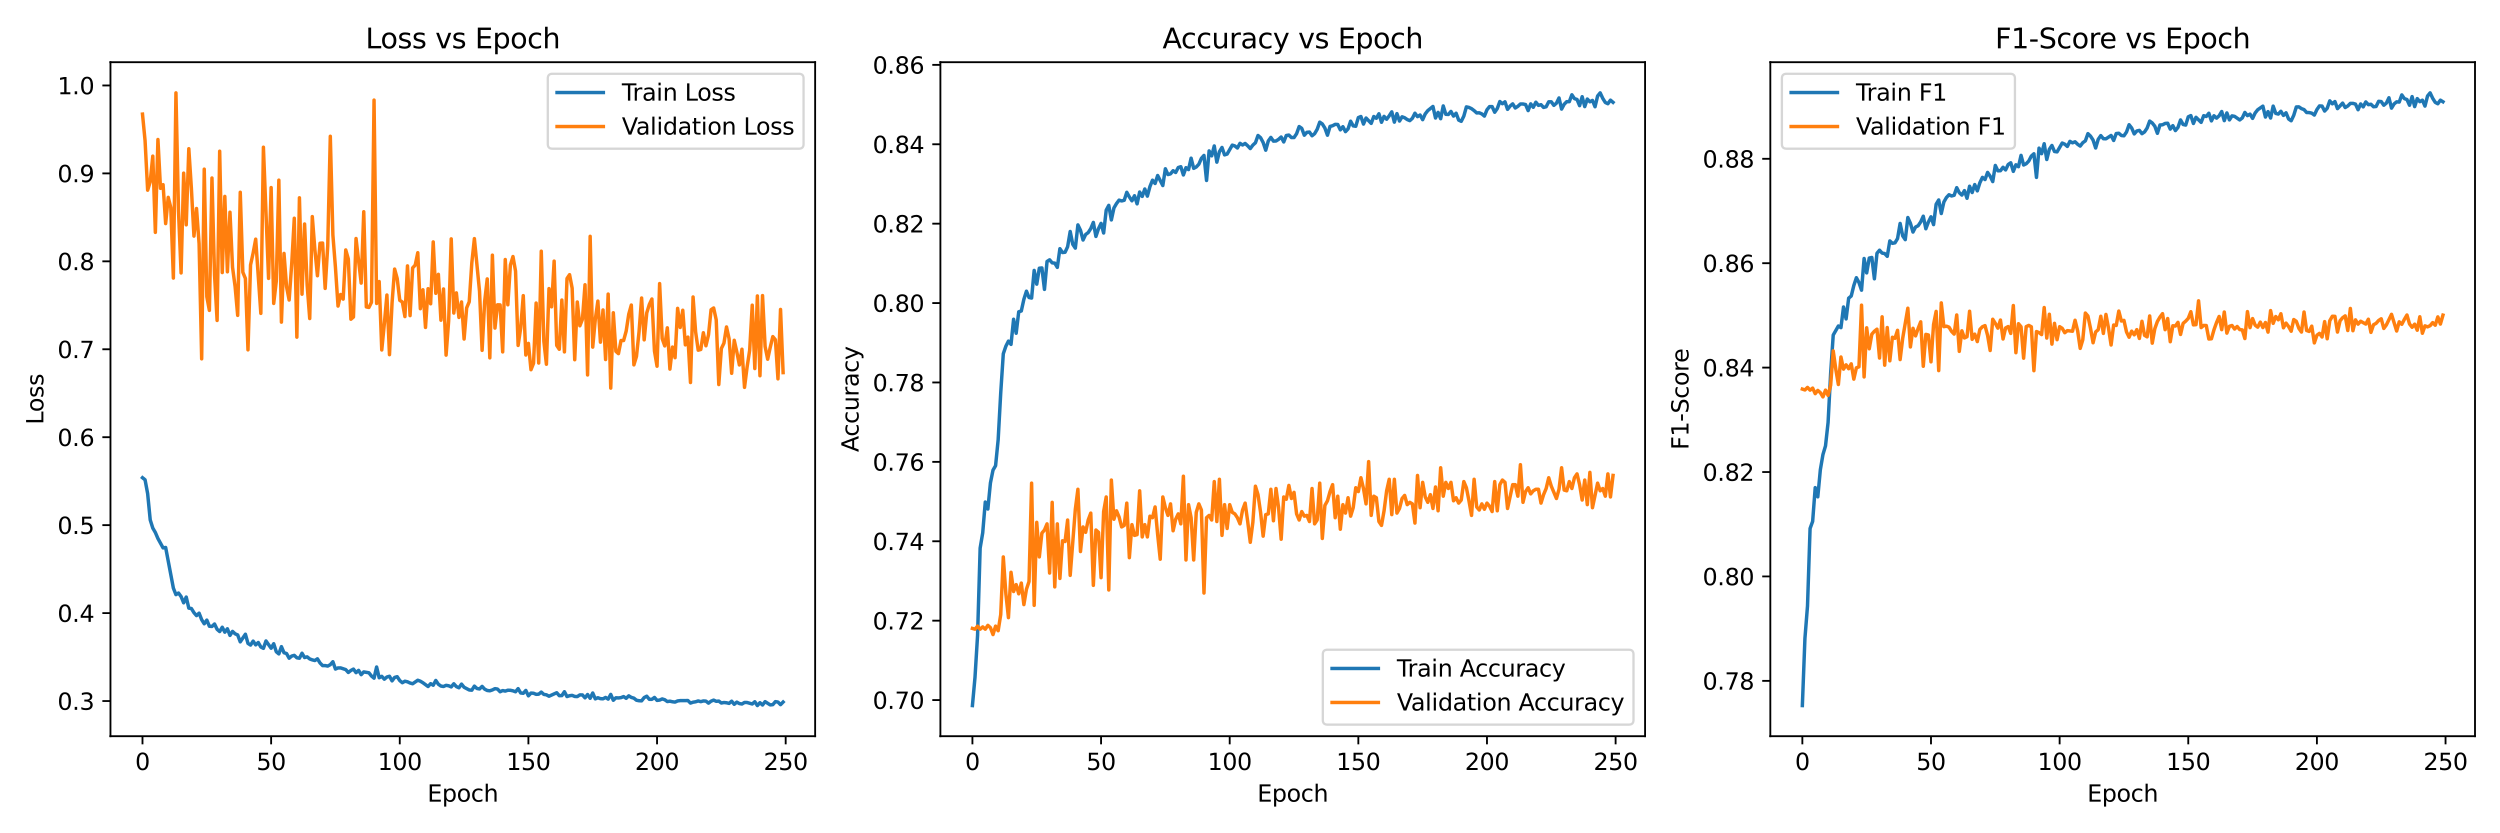 <?xml version="1.0" encoding="utf-8" standalone="no"?>
<!DOCTYPE svg PUBLIC "-//W3C//DTD SVG 1.1//EN"
  "http://www.w3.org/Graphics/SVG/1.1/DTD/svg11.dtd">
<svg xmlns:xlink="http://www.w3.org/1999/xlink" width="1080pt" height="360pt" viewBox="0 0 1080 360" xmlns="http://www.w3.org/2000/svg" version="1.1">
 <defs>
  <style type="text/css">*{stroke-linejoin: round; stroke-linecap: butt}</style>
 </defs>
 <g id="figure_1">
  <g id="patch_1">
   <path d="M 0 360 
L 1080 360 
L 1080 0 
L 0 0 
z
" style="fill: #ffffff"/>
  </g>
  <g id="axes_1">
   <g id="patch_2">
    <path d="M 47.72 318.04 
L 352.14 318.04 
L 352.14 26.88 
L 47.72 26.88 
z
" style="fill: #ffffff"/>
   </g>
   <g id="matplotlib.axis_1">
    <g id="xtick_1">
     <g id="line2d_1">
      <defs>
       <path id="m1fb3652dce" d="M 0 0 
L 0 3.5 
" style="stroke: #000000; stroke-width: 0.8"/>
      </defs>
      <g>
       <use xlink:href="#m1fb3652dce" x="61.557" y="318.04" style="stroke: #000000; stroke-width: 0.8"/>
      </g>
     </g>
     <g id="text_1">
      <!-- 0 -->
      <g transform="translate(58.376 332.638) scale(0.1 -0.1)">
       <defs>
        <path id="DejaVuSans-30" d="M 2034 4250 
Q 1547 4250 1301 3770 
Q 1056 3291 1056 2328 
Q 1056 1369 1301 889 
Q 1547 409 2034 409 
Q 2525 409 2770 889 
Q 3016 1369 3016 2328 
Q 3016 3291 2770 3770 
Q 2525 4250 2034 4250 
z
M 2034 4750 
Q 2819 4750 3233 4129 
Q 3647 3509 3647 2328 
Q 3647 1150 3233 529 
Q 2819 -91 2034 -91 
Q 1250 -91 836 529 
Q 422 1150 422 2328 
Q 422 3509 836 4129 
Q 1250 4750 2034 4750 
z
" transform="scale(0.016)"/>
       </defs>
       <use xlink:href="#DejaVuSans-30"/>
      </g>
     </g>
    </g>
    <g id="xtick_2">
     <g id="line2d_2">
      <g>
       <use xlink:href="#m1fb3652dce" x="117.129" y="318.04" style="stroke: #000000; stroke-width: 0.8"/>
      </g>
     </g>
     <g id="text_2">
      <!-- 50 -->
      <g transform="translate(110.766 332.638) scale(0.1 -0.1)">
       <defs>
        <path id="DejaVuSans-35" d="M 691 4666 
L 3169 4666 
L 3169 4134 
L 1269 4134 
L 1269 2991 
Q 1406 3038 1543 3061 
Q 1681 3084 1819 3084 
Q 2600 3084 3056 2656 
Q 3513 2228 3513 1497 
Q 3513 744 3044 326 
Q 2575 -91 1722 -91 
Q 1428 -91 1123 -41 
Q 819 9 494 109 
L 494 744 
Q 775 591 1075 516 
Q 1375 441 1709 441 
Q 2250 441 2565 725 
Q 2881 1009 2881 1497 
Q 2881 1984 2565 2268 
Q 2250 2553 1709 2553 
Q 1456 2553 1204 2497 
Q 953 2441 691 2322 
L 691 4666 
z
" transform="scale(0.016)"/>
       </defs>
       <use xlink:href="#DejaVuSans-35"/>
       <use xlink:href="#DejaVuSans-30" x="63.623"/>
      </g>
     </g>
    </g>
    <g id="xtick_3">
     <g id="line2d_3">
      <g>
       <use xlink:href="#m1fb3652dce" x="172.7" y="318.04" style="stroke: #000000; stroke-width: 0.8"/>
      </g>
     </g>
     <g id="text_3">
      <!-- 100 -->
      <g transform="translate(163.156 332.638) scale(0.1 -0.1)">
       <defs>
        <path id="DejaVuSans-31" d="M 794 531 
L 1825 531 
L 1825 4091 
L 703 3866 
L 703 4441 
L 1819 4666 
L 2450 4666 
L 2450 531 
L 3481 531 
L 3481 0 
L 794 0 
L 794 531 
z
" transform="scale(0.016)"/>
       </defs>
       <use xlink:href="#DejaVuSans-31"/>
       <use xlink:href="#DejaVuSans-30" x="63.623"/>
       <use xlink:href="#DejaVuSans-30" x="127.246"/>
      </g>
     </g>
    </g>
    <g id="xtick_4">
     <g id="line2d_4">
      <g>
       <use xlink:href="#m1fb3652dce" x="228.271" y="318.04" style="stroke: #000000; stroke-width: 0.8"/>
      </g>
     </g>
     <g id="text_4">
      <!-- 150 -->
      <g transform="translate(218.728 332.638) scale(0.1 -0.1)">
       <use xlink:href="#DejaVuSans-31"/>
       <use xlink:href="#DejaVuSans-35" x="63.623"/>
       <use xlink:href="#DejaVuSans-30" x="127.246"/>
      </g>
     </g>
    </g>
    <g id="xtick_5">
     <g id="line2d_5">
      <g>
       <use xlink:href="#m1fb3652dce" x="283.843" y="318.04" style="stroke: #000000; stroke-width: 0.8"/>
      </g>
     </g>
     <g id="text_5">
      <!-- 200 -->
      <g transform="translate(274.299 332.638) scale(0.1 -0.1)">
       <defs>
        <path id="DejaVuSans-32" d="M 1228 531 
L 3431 531 
L 3431 0 
L 469 0 
L 469 531 
Q 828 903 1448 1529 
Q 2069 2156 2228 2338 
Q 2531 2678 2651 2914 
Q 2772 3150 2772 3378 
Q 2772 3750 2511 3984 
Q 2250 4219 1831 4219 
Q 1534 4219 1204 4116 
Q 875 4013 500 3803 
L 500 4441 
Q 881 4594 1212 4672 
Q 1544 4750 1819 4750 
Q 2544 4750 2975 4387 
Q 3406 4025 3406 3419 
Q 3406 3131 3298 2873 
Q 3191 2616 2906 2266 
Q 2828 2175 2409 1742 
Q 1991 1309 1228 531 
z
" transform="scale(0.016)"/>
       </defs>
       <use xlink:href="#DejaVuSans-32"/>
       <use xlink:href="#DejaVuSans-30" x="63.623"/>
       <use xlink:href="#DejaVuSans-30" x="127.246"/>
      </g>
     </g>
    </g>
    <g id="xtick_6">
     <g id="line2d_6">
      <g>
       <use xlink:href="#m1fb3652dce" x="339.414" y="318.04" style="stroke: #000000; stroke-width: 0.8"/>
      </g>
     </g>
     <g id="text_6">
      <!-- 250 -->
      <g transform="translate(329.87 332.638) scale(0.1 -0.1)">
       <use xlink:href="#DejaVuSans-32"/>
       <use xlink:href="#DejaVuSans-35" x="63.623"/>
       <use xlink:href="#DejaVuSans-30" x="127.246"/>
      </g>
     </g>
    </g>
    <g id="text_7">
     <!-- Epoch -->
     <g transform="translate(184.619 346.317) scale(0.1 -0.1)">
      <defs>
       <path id="DejaVuSans-45" d="M 628 4666 
L 3578 4666 
L 3578 4134 
L 1259 4134 
L 1259 2753 
L 3481 2753 
L 3481 2222 
L 1259 2222 
L 1259 531 
L 3634 531 
L 3634 0 
L 628 0 
L 628 4666 
z
" transform="scale(0.016)"/>
       <path id="DejaVuSans-70" d="M 1159 525 
L 1159 -1331 
L 581 -1331 
L 581 3500 
L 1159 3500 
L 1159 2969 
Q 1341 3281 1617 3432 
Q 1894 3584 2278 3584 
Q 2916 3584 3314 3078 
Q 3713 2572 3713 1747 
Q 3713 922 3314 415 
Q 2916 -91 2278 -91 
Q 1894 -91 1617 61 
Q 1341 213 1159 525 
z
M 3116 1747 
Q 3116 2381 2855 2742 
Q 2594 3103 2138 3103 
Q 1681 3103 1420 2742 
Q 1159 2381 1159 1747 
Q 1159 1113 1420 752 
Q 1681 391 2138 391 
Q 2594 391 2855 752 
Q 3116 1113 3116 1747 
z
" transform="scale(0.016)"/>
       <path id="DejaVuSans-6f" d="M 1959 3097 
Q 1497 3097 1228 2736 
Q 959 2375 959 1747 
Q 959 1119 1226 758 
Q 1494 397 1959 397 
Q 2419 397 2687 759 
Q 2956 1122 2956 1747 
Q 2956 2369 2687 2733 
Q 2419 3097 1959 3097 
z
M 1959 3584 
Q 2709 3584 3137 3096 
Q 3566 2609 3566 1747 
Q 3566 888 3137 398 
Q 2709 -91 1959 -91 
Q 1206 -91 779 398 
Q 353 888 353 1747 
Q 353 2609 779 3096 
Q 1206 3584 1959 3584 
z
" transform="scale(0.016)"/>
       <path id="DejaVuSans-63" d="M 3122 3366 
L 3122 2828 
Q 2878 2963 2633 3030 
Q 2388 3097 2138 3097 
Q 1578 3097 1268 2742 
Q 959 2388 959 1747 
Q 959 1106 1268 751 
Q 1578 397 2138 397 
Q 2388 397 2633 464 
Q 2878 531 3122 666 
L 3122 134 
Q 2881 22 2623 -34 
Q 2366 -91 2075 -91 
Q 1284 -91 818 406 
Q 353 903 353 1747 
Q 353 2603 823 3093 
Q 1294 3584 2113 3584 
Q 2378 3584 2631 3529 
Q 2884 3475 3122 3366 
z
" transform="scale(0.016)"/>
       <path id="DejaVuSans-68" d="M 3513 2113 
L 3513 0 
L 2938 0 
L 2938 2094 
Q 2938 2591 2744 2837 
Q 2550 3084 2163 3084 
Q 1697 3084 1428 2787 
Q 1159 2491 1159 1978 
L 1159 0 
L 581 0 
L 581 4863 
L 1159 4863 
L 1159 2956 
Q 1366 3272 1645 3428 
Q 1925 3584 2291 3584 
Q 2894 3584 3203 3211 
Q 3513 2838 3513 2113 
z
" transform="scale(0.016)"/>
      </defs>
      <use xlink:href="#DejaVuSans-45"/>
      <use xlink:href="#DejaVuSans-70" x="63.184"/>
      <use xlink:href="#DejaVuSans-6f" x="126.66"/>
      <use xlink:href="#DejaVuSans-63" x="187.842"/>
      <use xlink:href="#DejaVuSans-68" x="242.822"/>
     </g>
    </g>
   </g>
   <g id="matplotlib.axis_2">
    <g id="ytick_1">
     <g id="line2d_7">
      <defs>
       <path id="m6565cf24aa" d="M 0 0 
L -3.5 0 
" style="stroke: #000000; stroke-width: 0.8"/>
      </defs>
      <g>
       <use xlink:href="#m6565cf24aa" x="47.72" y="302.846" style="stroke: #000000; stroke-width: 0.8"/>
      </g>
     </g>
     <g id="text_8">
      <!-- 0.3 -->
      <g transform="translate(24.817 306.645) scale(0.1 -0.1)">
       <defs>
        <path id="DejaVuSans-2e" d="M 684 794 
L 1344 794 
L 1344 0 
L 684 0 
L 684 794 
z
" transform="scale(0.016)"/>
        <path id="DejaVuSans-33" d="M 2597 2516 
Q 3050 2419 3304 2112 
Q 3559 1806 3559 1356 
Q 3559 666 3084 287 
Q 2609 -91 1734 -91 
Q 1441 -91 1130 -33 
Q 819 25 488 141 
L 488 750 
Q 750 597 1062 519 
Q 1375 441 1716 441 
Q 2309 441 2620 675 
Q 2931 909 2931 1356 
Q 2931 1769 2642 2001 
Q 2353 2234 1838 2234 
L 1294 2234 
L 1294 2753 
L 1863 2753 
Q 2328 2753 2575 2939 
Q 2822 3125 2822 3475 
Q 2822 3834 2567 4026 
Q 2313 4219 1838 4219 
Q 1578 4219 1281 4162 
Q 984 4106 628 3988 
L 628 4550 
Q 988 4650 1302 4700 
Q 1616 4750 1894 4750 
Q 2613 4750 3031 4423 
Q 3450 4097 3450 3541 
Q 3450 3153 3228 2886 
Q 3006 2619 2597 2516 
z
" transform="scale(0.016)"/>
       </defs>
       <use xlink:href="#DejaVuSans-30"/>
       <use xlink:href="#DejaVuSans-2e" x="63.623"/>
       <use xlink:href="#DejaVuSans-33" x="95.41"/>
      </g>
     </g>
    </g>
    <g id="ytick_2">
     <g id="line2d_8">
      <g>
       <use xlink:href="#m6565cf24aa" x="47.72" y="264.857" style="stroke: #000000; stroke-width: 0.8"/>
      </g>
     </g>
     <g id="text_9">
      <!-- 0.4 -->
      <g transform="translate(24.817 268.656) scale(0.1 -0.1)">
       <defs>
        <path id="DejaVuSans-34" d="M 2419 4116 
L 825 1625 
L 2419 1625 
L 2419 4116 
z
M 2253 4666 
L 3047 4666 
L 3047 1625 
L 3713 1625 
L 3713 1100 
L 3047 1100 
L 3047 0 
L 2419 0 
L 2419 1100 
L 313 1100 
L 313 1709 
L 2253 4666 
z
" transform="scale(0.016)"/>
       </defs>
       <use xlink:href="#DejaVuSans-30"/>
       <use xlink:href="#DejaVuSans-2e" x="63.623"/>
       <use xlink:href="#DejaVuSans-34" x="95.41"/>
      </g>
     </g>
    </g>
    <g id="ytick_3">
     <g id="line2d_9">
      <g>
       <use xlink:href="#m6565cf24aa" x="47.72" y="226.867" style="stroke: #000000; stroke-width: 0.8"/>
      </g>
     </g>
     <g id="text_10">
      <!-- 0.5 -->
      <g transform="translate(24.817 230.666) scale(0.1 -0.1)">
       <use xlink:href="#DejaVuSans-30"/>
       <use xlink:href="#DejaVuSans-2e" x="63.623"/>
       <use xlink:href="#DejaVuSans-35" x="95.41"/>
      </g>
     </g>
    </g>
    <g id="ytick_4">
     <g id="line2d_10">
      <g>
       <use xlink:href="#m6565cf24aa" x="47.72" y="188.877" style="stroke: #000000; stroke-width: 0.8"/>
      </g>
     </g>
     <g id="text_11">
      <!-- 0.6 -->
      <g transform="translate(24.817 192.676) scale(0.1 -0.1)">
       <defs>
        <path id="DejaVuSans-36" d="M 2113 2584 
Q 1688 2584 1439 2293 
Q 1191 2003 1191 1497 
Q 1191 994 1439 701 
Q 1688 409 2113 409 
Q 2538 409 2786 701 
Q 3034 994 3034 1497 
Q 3034 2003 2786 2293 
Q 2538 2584 2113 2584 
z
M 3366 4563 
L 3366 3988 
Q 3128 4100 2886 4159 
Q 2644 4219 2406 4219 
Q 1781 4219 1451 3797 
Q 1122 3375 1075 2522 
Q 1259 2794 1537 2939 
Q 1816 3084 2150 3084 
Q 2853 3084 3261 2657 
Q 3669 2231 3669 1497 
Q 3669 778 3244 343 
Q 2819 -91 2113 -91 
Q 1303 -91 875 529 
Q 447 1150 447 2328 
Q 447 3434 972 4092 
Q 1497 4750 2381 4750 
Q 2619 4750 2861 4703 
Q 3103 4656 3366 4563 
z
" transform="scale(0.016)"/>
       </defs>
       <use xlink:href="#DejaVuSans-30"/>
       <use xlink:href="#DejaVuSans-2e" x="63.623"/>
       <use xlink:href="#DejaVuSans-36" x="95.41"/>
      </g>
     </g>
    </g>
    <g id="ytick_5">
     <g id="line2d_11">
      <g>
       <use xlink:href="#m6565cf24aa" x="47.72" y="150.887" style="stroke: #000000; stroke-width: 0.8"/>
      </g>
     </g>
     <g id="text_12">
      <!-- 0.7 -->
      <g transform="translate(24.817 154.687) scale(0.1 -0.1)">
       <defs>
        <path id="DejaVuSans-37" d="M 525 4666 
L 3525 4666 
L 3525 4397 
L 1831 0 
L 1172 0 
L 2766 4134 
L 525 4134 
L 525 4666 
z
" transform="scale(0.016)"/>
       </defs>
       <use xlink:href="#DejaVuSans-30"/>
       <use xlink:href="#DejaVuSans-2e" x="63.623"/>
       <use xlink:href="#DejaVuSans-37" x="95.41"/>
      </g>
     </g>
    </g>
    <g id="ytick_6">
     <g id="line2d_12">
      <g>
       <use xlink:href="#m6565cf24aa" x="47.72" y="112.898" style="stroke: #000000; stroke-width: 0.8"/>
      </g>
     </g>
     <g id="text_13">
      <!-- 0.8 -->
      <g transform="translate(24.817 116.697) scale(0.1 -0.1)">
       <defs>
        <path id="DejaVuSans-38" d="M 2034 2216 
Q 1584 2216 1326 1975 
Q 1069 1734 1069 1313 
Q 1069 891 1326 650 
Q 1584 409 2034 409 
Q 2484 409 2743 651 
Q 3003 894 3003 1313 
Q 3003 1734 2745 1975 
Q 2488 2216 2034 2216 
z
M 1403 2484 
Q 997 2584 770 2862 
Q 544 3141 544 3541 
Q 544 4100 942 4425 
Q 1341 4750 2034 4750 
Q 2731 4750 3128 4425 
Q 3525 4100 3525 3541 
Q 3525 3141 3298 2862 
Q 3072 2584 2669 2484 
Q 3125 2378 3379 2068 
Q 3634 1759 3634 1313 
Q 3634 634 3220 271 
Q 2806 -91 2034 -91 
Q 1263 -91 848 271 
Q 434 634 434 1313 
Q 434 1759 690 2068 
Q 947 2378 1403 2484 
z
M 1172 3481 
Q 1172 3119 1398 2916 
Q 1625 2713 2034 2713 
Q 2441 2713 2670 2916 
Q 2900 3119 2900 3481 
Q 2900 3844 2670 4047 
Q 2441 4250 2034 4250 
Q 1625 4250 1398 4047 
Q 1172 3844 1172 3481 
z
" transform="scale(0.016)"/>
       </defs>
       <use xlink:href="#DejaVuSans-30"/>
       <use xlink:href="#DejaVuSans-2e" x="63.623"/>
       <use xlink:href="#DejaVuSans-38" x="95.41"/>
      </g>
     </g>
    </g>
    <g id="ytick_7">
     <g id="line2d_13">
      <g>
       <use xlink:href="#m6565cf24aa" x="47.72" y="74.908" style="stroke: #000000; stroke-width: 0.8"/>
      </g>
     </g>
     <g id="text_14">
      <!-- 0.9 -->
      <g transform="translate(24.817 78.707) scale(0.1 -0.1)">
       <defs>
        <path id="DejaVuSans-39" d="M 703 97 
L 703 672 
Q 941 559 1184 500 
Q 1428 441 1663 441 
Q 2288 441 2617 861 
Q 2947 1281 2994 2138 
Q 2813 1869 2534 1725 
Q 2256 1581 1919 1581 
Q 1219 1581 811 2004 
Q 403 2428 403 3163 
Q 403 3881 828 4315 
Q 1253 4750 1959 4750 
Q 2769 4750 3195 4129 
Q 3622 3509 3622 2328 
Q 3622 1225 3098 567 
Q 2575 -91 1691 -91 
Q 1453 -91 1209 -44 
Q 966 3 703 97 
z
M 1959 2075 
Q 2384 2075 2632 2365 
Q 2881 2656 2881 3163 
Q 2881 3666 2632 3958 
Q 2384 4250 1959 4250 
Q 1534 4250 1286 3958 
Q 1038 3666 1038 3163 
Q 1038 2656 1286 2365 
Q 1534 2075 1959 2075 
z
" transform="scale(0.016)"/>
       </defs>
       <use xlink:href="#DejaVuSans-30"/>
       <use xlink:href="#DejaVuSans-2e" x="63.623"/>
       <use xlink:href="#DejaVuSans-39" x="95.41"/>
      </g>
     </g>
    </g>
    <g id="ytick_8">
     <g id="line2d_14">
      <g>
       <use xlink:href="#m6565cf24aa" x="47.72" y="36.918" style="stroke: #000000; stroke-width: 0.8"/>
      </g>
     </g>
     <g id="text_15">
      <!-- 1.0 -->
      <g transform="translate(24.817 40.718) scale(0.1 -0.1)">
       <use xlink:href="#DejaVuSans-31"/>
       <use xlink:href="#DejaVuSans-2e" x="63.623"/>
       <use xlink:href="#DejaVuSans-30" x="95.41"/>
      </g>
     </g>
    </g>
    <g id="text_16">
     <!-- Loss -->
     <g transform="translate(18.737 183.427) rotate(-90) scale(0.1 -0.1)">
      <defs>
       <path id="DejaVuSans-4c" d="M 628 4666 
L 1259 4666 
L 1259 531 
L 3531 531 
L 3531 0 
L 628 0 
L 628 4666 
z
" transform="scale(0.016)"/>
       <path id="DejaVuSans-73" d="M 2834 3397 
L 2834 2853 
Q 2591 2978 2328 3040 
Q 2066 3103 1784 3103 
Q 1356 3103 1142 2972 
Q 928 2841 928 2578 
Q 928 2378 1081 2264 
Q 1234 2150 1697 2047 
L 1894 2003 
Q 2506 1872 2764 1633 
Q 3022 1394 3022 966 
Q 3022 478 2636 193 
Q 2250 -91 1575 -91 
Q 1294 -91 989 -36 
Q 684 19 347 128 
L 347 722 
Q 666 556 975 473 
Q 1284 391 1588 391 
Q 1994 391 2212 530 
Q 2431 669 2431 922 
Q 2431 1156 2273 1281 
Q 2116 1406 1581 1522 
L 1381 1569 
Q 847 1681 609 1914 
Q 372 2147 372 2553 
Q 372 3047 722 3315 
Q 1072 3584 1716 3584 
Q 2034 3584 2315 3537 
Q 2597 3491 2834 3397 
z
" transform="scale(0.016)"/>
      </defs>
      <use xlink:href="#DejaVuSans-4c"/>
      <use xlink:href="#DejaVuSans-6f" x="53.963"/>
      <use xlink:href="#DejaVuSans-73" x="115.145"/>
      <use xlink:href="#DejaVuSans-73" x="167.244"/>
     </g>
    </g>
   </g>
   <g id="line2d_15">
    <path d="M 61.557 206.375 
L 62.669 207.278 
L 63.78 213.243 
L 64.892 224.59 
L 66.003 228.127 
L 67.114 230.047 
L 68.226 232.64 
L 70.449 236.693 
L 71.56 236.509 
L 74.894 254.065 
L 76.006 256.881 
L 77.117 256.192 
L 78.229 257.713 
L 79.34 260.416 
L 80.452 257.928 
L 81.563 262.709 
L 82.674 262.88 
L 83.786 264.67 
L 84.897 265.944 
L 86.009 264.883 
L 87.12 267.698 
L 88.232 269.476 
L 89.343 267.891 
L 90.454 270.537 
L 91.566 270.631 
L 92.677 269.563 
L 93.789 271.869 
L 94.9 272.833 
L 96.012 270.964 
L 97.123 273.106 
L 98.234 271.635 
L 99.346 274.497 
L 100.457 272.762 
L 101.569 273.804 
L 102.68 274.298 
L 103.792 277.285 
L 106.014 273.985 
L 107.126 277.947 
L 108.237 278.674 
L 109.349 276.96 
L 110.46 278.585 
L 111.572 277.557 
L 112.683 279.501 
L 113.794 280.084 
L 114.906 276.892 
L 117.129 280.037 
L 118.24 278.094 
L 119.352 281.554 
L 120.463 282.484 
L 121.574 279.356 
L 122.686 281.981 
L 123.797 282.331 
L 124.909 284.352 
L 126.02 283.422 
L 127.131 283.115 
L 128.243 284.17 
L 129.354 284.351 
L 130.466 282.191 
L 131.577 284.051 
L 132.689 283.764 
L 133.8 284.664 
L 134.911 285.072 
L 136.023 285.344 
L 137.134 284.611 
L 138.246 286.392 
L 139.357 287.536 
L 140.469 287.527 
L 141.58 287.748 
L 142.691 287.14 
L 143.803 285.861 
L 144.914 289.026 
L 146.026 288.543 
L 147.137 288.532 
L 149.36 289.272 
L 150.471 290.504 
L 151.583 289.649 
L 152.694 289.05 
L 153.806 290.587 
L 154.917 289.598 
L 156.029 291.454 
L 157.14 290.263 
L 159.363 290.638 
L 160.474 292.035 
L 161.586 292.972 
L 162.697 288.146 
L 163.809 292.791 
L 164.92 292.181 
L 166.031 293.417 
L 167.143 292.472 
L 168.254 292.145 
L 169.366 294.136 
L 170.477 292.648 
L 171.589 292.333 
L 172.7 294.008 
L 173.811 294.935 
L 174.923 294.291 
L 176.034 294.536 
L 177.146 295.061 
L 178.257 295.381 
L 180.48 293.864 
L 181.591 294.274 
L 182.703 294.953 
L 184.926 296.574 
L 186.037 295.343 
L 187.149 296.026 
L 188.26 293.955 
L 189.371 295.586 
L 190.483 296.374 
L 191.594 296.569 
L 192.706 296.06 
L 193.817 296.255 
L 194.929 296.748 
L 196.04 295.396 
L 197.151 296.61 
L 198.263 297.12 
L 199.374 295.533 
L 200.486 296.902 
L 202.709 298.069 
L 203.82 298.163 
L 204.931 296.409 
L 206.043 297.431 
L 207.154 297.63 
L 208.266 296.52 
L 209.377 297.722 
L 210.489 298.288 
L 211.6 298.422 
L 212.711 298.052 
L 213.823 297.493 
L 214.934 297.674 
L 216.046 298.843 
L 217.157 298.321 
L 218.269 298.558 
L 219.38 298.175 
L 220.491 298.201 
L 221.603 298.439 
L 222.714 298.848 
L 223.826 297.49 
L 224.937 299.368 
L 226.049 299.501 
L 227.16 298.27 
L 228.271 300.603 
L 229.383 299.409 
L 230.494 299.486 
L 231.606 299.95 
L 232.717 299.886 
L 233.829 298.984 
L 234.94 299.985 
L 236.051 300.154 
L 237.163 300.772 
L 240.497 299.263 
L 241.609 300.524 
L 242.72 300.504 
L 243.831 298.819 
L 244.943 300.913 
L 246.054 300.553 
L 247.166 300.403 
L 248.277 300.862 
L 249.389 300.93 
L 250.5 300.193 
L 251.611 300.21 
L 252.723 301.463 
L 253.834 300.03 
L 254.946 301.666 
L 256.057 299.38 
L 257.169 301.916 
L 258.28 301.419 
L 259.391 301.821 
L 260.503 301.884 
L 261.614 301.299 
L 262.726 302.024 
L 263.837 299.981 
L 264.949 302.517 
L 266.06 301.444 
L 267.171 301.516 
L 268.283 301.374 
L 269.394 300.927 
L 270.506 301.679 
L 271.617 300.601 
L 272.729 301.278 
L 273.84 301.604 
L 274.951 302.5 
L 276.063 302.715 
L 277.174 302.767 
L 278.286 301.34 
L 279.397 300.764 
L 280.508 302.107 
L 281.62 302.112 
L 282.731 301.298 
L 283.843 302.574 
L 284.954 302.433 
L 286.066 301.937 
L 287.177 302.286 
L 288.288 303.07 
L 289.4 302.914 
L 290.511 303.166 
L 291.623 303.302 
L 292.734 302.8 
L 293.846 302.666 
L 297.18 302.64 
L 298.291 303.729 
L 299.403 303.349 
L 300.514 303.169 
L 301.626 302.801 
L 302.737 303.118 
L 303.848 302.81 
L 304.96 302.878 
L 306.071 303.756 
L 307.183 302.911 
L 308.294 302.447 
L 309.406 302.97 
L 310.517 302.865 
L 311.628 303.701 
L 312.74 303.49 
L 313.851 303.596 
L 314.963 303.865 
L 316.074 302.913 
L 317.186 304.262 
L 318.297 303.32 
L 319.408 303.943 
L 320.52 304.128 
L 321.631 303.458 
L 322.743 303.484 
L 324.966 304.123 
L 326.077 303.149 
L 327.188 304.805 
L 328.3 303.562 
L 329.411 304.566 
L 330.523 303.108 
L 332.746 304.527 
L 333.857 304.403 
L 334.968 303.11 
L 336.08 303.287 
L 337.191 304.411 
L 338.303 303.283 
L 338.303 303.283 
" clip-path="url(#pc70195aed9)" style="fill: none; stroke: #1f77b4; stroke-width: 1.5; stroke-linecap: square"/>
   </g>
   <g id="line2d_16">
    <path d="M 61.557 49.299 
L 62.669 60.776 
L 63.78 82.166 
L 64.892 78.515 
L 66.003 67.444 
L 67.114 100.39 
L 68.226 60.262 
L 69.337 81.373 
L 70.449 79.773 
L 71.56 96.598 
L 72.672 85.255 
L 73.783 89.675 
L 74.894 120.135 
L 76.006 40.115 
L 77.117 91.366 
L 78.229 117.916 
L 79.34 74.786 
L 80.452 97.135 
L 81.563 64.241 
L 82.674 81.332 
L 83.786 102.003 
L 84.897 90.071 
L 86.009 105.27 
L 87.12 155.023 
L 88.232 73.071 
L 89.343 128.166 
L 90.454 134.089 
L 91.566 76.894 
L 92.677 118.763 
L 93.789 138.439 
L 94.9 65.318 
L 96.012 117.751 
L 97.123 84.847 
L 98.234 117.428 
L 99.346 91.672 
L 100.457 115.476 
L 101.569 123.817 
L 102.68 136.247 
L 103.792 83.056 
L 104.903 117.593 
L 106.014 120.315 
L 107.126 151.144 
L 108.237 114.448 
L 109.349 109.33 
L 110.46 103.313 
L 112.683 135.385 
L 113.794 63.594 
L 116.017 120.274 
L 117.129 81.026 
L 118.24 131.089 
L 119.352 121.516 
L 120.463 77.825 
L 121.574 139.174 
L 122.686 109.471 
L 123.797 123.903 
L 124.909 129.61 
L 126.02 113.984 
L 127.131 94.273 
L 128.243 145.66 
L 129.354 85.438 
L 130.466 127.099 
L 131.577 96.765 
L 132.689 123.215 
L 133.8 137.609 
L 134.911 93.561 
L 136.023 107.793 
L 137.134 119.13 
L 138.246 105.081 
L 139.357 104.993 
L 140.469 124.604 
L 141.58 106.219 
L 142.691 58.864 
L 143.803 101.475 
L 144.914 115.572 
L 146.026 132.223 
L 147.137 127.219 
L 148.249 129.23 
L 149.36 107.975 
L 150.471 111.865 
L 151.583 137.906 
L 152.694 136.953 
L 153.806 103.038 
L 156.029 122.307 
L 157.14 91.46 
L 158.251 132.588 
L 159.363 132.816 
L 160.474 130.601 
L 161.586 43.234 
L 162.697 131.101 
L 163.809 121.631 
L 164.92 151.194 
L 166.031 139.906 
L 167.143 127.447 
L 168.254 153.227 
L 169.366 130.868 
L 170.477 116.237 
L 171.589 120.319 
L 172.7 129.753 
L 173.811 130.444 
L 174.923 136.765 
L 176.034 114.858 
L 177.146 136.355 
L 178.257 115.729 
L 179.369 114.541 
L 180.48 109.169 
L 181.591 133.367 
L 182.703 125.176 
L 183.814 141.454 
L 184.926 124.717 
L 186.037 131.242 
L 187.149 104.504 
L 188.26 126.724 
L 189.371 118.51 
L 190.483 138.329 
L 191.594 124.83 
L 192.706 153.417 
L 193.817 138.651 
L 194.929 103.189 
L 196.04 135.247 
L 197.151 126.52 
L 198.263 137.136 
L 199.374 130.438 
L 200.486 146.465 
L 201.597 133.012 
L 202.709 130.372 
L 203.82 113.589 
L 204.931 103.082 
L 207.154 125.806 
L 208.266 151.355 
L 209.377 130.231 
L 210.489 120.486 
L 211.6 154.604 
L 212.711 110.22 
L 213.823 141.736 
L 214.934 131.663 
L 216.046 131.718 
L 217.157 152.029 
L 218.269 112.111 
L 219.38 131.679 
L 220.491 114.486 
L 221.603 110.827 
L 222.714 117.133 
L 223.826 149.229 
L 224.937 141.683 
L 226.049 127.71 
L 227.16 153.376 
L 228.271 148.339 
L 229.383 159.722 
L 230.494 156.927 
L 231.606 130.913 
L 232.717 156.839 
L 233.829 108.509 
L 234.94 147.352 
L 236.051 157.357 
L 237.163 124.673 
L 238.274 132.557 
L 239.386 112.796 
L 240.497 149.211 
L 241.609 150.898 
L 242.72 129.613 
L 243.831 152.031 
L 244.943 120.312 
L 246.054 118.656 
L 247.166 124.507 
L 248.277 155.41 
L 249.389 130.455 
L 250.5 140.744 
L 251.611 137.925 
L 252.723 123.007 
L 253.834 161.988 
L 254.946 102.083 
L 256.057 149.966 
L 257.169 137.969 
L 258.28 130.063 
L 259.391 147.832 
L 260.503 133.898 
L 261.614 155.325 
L 262.726 127.04 
L 263.837 167.667 
L 264.949 135.106 
L 266.06 151.775 
L 267.171 152.771 
L 268.283 147.107 
L 269.394 147.109 
L 270.506 143.028 
L 271.617 135.756 
L 272.729 131.775 
L 273.84 157.627 
L 274.951 153.981 
L 276.063 143.369 
L 277.174 128.734 
L 278.286 146.825 
L 279.397 135.167 
L 280.508 131.528 
L 281.62 129.168 
L 282.731 151.656 
L 283.843 158.208 
L 284.954 122.503 
L 286.066 146.281 
L 287.177 149.439 
L 288.288 141.617 
L 289.4 159.464 
L 290.511 149.923 
L 291.623 154.533 
L 292.734 133.207 
L 293.846 141.471 
L 294.957 134.019 
L 296.068 148.988 
L 297.18 145.626 
L 298.291 165.252 
L 299.403 128.289 
L 300.514 143.419 
L 301.626 151.288 
L 302.737 150.974 
L 303.848 143.741 
L 304.96 149.38 
L 306.071 144.675 
L 307.183 133.797 
L 308.294 133.044 
L 309.406 138.178 
L 310.517 166.131 
L 311.628 150.543 
L 312.74 148.25 
L 313.851 141.238 
L 314.963 146.325 
L 316.074 161.274 
L 317.186 147 
L 318.297 151.983 
L 319.408 157.66 
L 320.52 150.863 
L 321.631 167.345 
L 322.743 158.577 
L 323.854 151.345 
L 324.966 131.831 
L 326.077 159.222 
L 327.188 127.837 
L 328.3 162.326 
L 329.411 127.684 
L 330.523 149.668 
L 331.634 155.189 
L 332.746 150.036 
L 333.857 145.413 
L 334.968 146.772 
L 336.08 163.673 
L 337.191 133.67 
L 338.303 160.967 
L 338.303 160.967 
" clip-path="url(#pc70195aed9)" style="fill: none; stroke: #ff7f0e; stroke-width: 1.5; stroke-linecap: square"/>
   </g>
   <g id="patch_3">
    <path d="M 47.72 318.04 
L 47.72 26.88 
" style="fill: none; stroke: #000000; stroke-width: 0.8; stroke-linejoin: miter; stroke-linecap: square"/>
   </g>
   <g id="patch_4">
    <path d="M 352.14 318.04 
L 352.14 26.88 
" style="fill: none; stroke: #000000; stroke-width: 0.8; stroke-linejoin: miter; stroke-linecap: square"/>
   </g>
   <g id="patch_5">
    <path d="M 47.72 318.04 
L 352.14 318.04 
" style="fill: none; stroke: #000000; stroke-width: 0.8; stroke-linejoin: miter; stroke-linecap: square"/>
   </g>
   <g id="patch_6">
    <path d="M 47.72 26.88 
L 352.14 26.88 
" style="fill: none; stroke: #000000; stroke-width: 0.8; stroke-linejoin: miter; stroke-linecap: square"/>
   </g>
   <g id="text_17">
    <!-- Loss vs Epoch -->
    <g transform="translate(157.906 20.88) scale(0.12 -0.12)">
     <defs>
      <path id="DejaVuSans-20" transform="scale(0.016)"/>
      <path id="DejaVuSans-76" d="M 191 3500 
L 800 3500 
L 1894 563 
L 2988 3500 
L 3597 3500 
L 2284 0 
L 1503 0 
L 191 3500 
z
" transform="scale(0.016)"/>
     </defs>
     <use xlink:href="#DejaVuSans-4c"/>
     <use xlink:href="#DejaVuSans-6f" x="53.963"/>
     <use xlink:href="#DejaVuSans-73" x="115.145"/>
     <use xlink:href="#DejaVuSans-73" x="167.244"/>
     <use xlink:href="#DejaVuSans-20" x="219.344"/>
     <use xlink:href="#DejaVuSans-76" x="251.131"/>
     <use xlink:href="#DejaVuSans-73" x="310.311"/>
     <use xlink:href="#DejaVuSans-20" x="362.41"/>
     <use xlink:href="#DejaVuSans-45" x="394.197"/>
     <use xlink:href="#DejaVuSans-70" x="457.381"/>
     <use xlink:href="#DejaVuSans-6f" x="520.857"/>
     <use xlink:href="#DejaVuSans-63" x="582.039"/>
     <use xlink:href="#DejaVuSans-68" x="637.02"/>
    </g>
   </g>
   <g id="legend_1">
    <g id="patch_7">
     <path d="M 238.646 64.236 
L 345.14 64.236 
Q 347.14 64.236 347.14 62.236 
L 347.14 33.88 
Q 347.14 31.88 345.14 31.88 
L 238.646 31.88 
Q 236.646 31.88 236.646 33.88 
L 236.646 62.236 
Q 236.646 64.236 238.646 64.236 
z
" style="fill: #ffffff; opacity: 0.8; stroke: #cccccc; stroke-linejoin: miter"/>
    </g>
    <g id="line2d_17">
     <path d="M 240.646 39.978 
L 250.646 39.978 
L 260.646 39.978 
" style="fill: none; stroke: #1f77b4; stroke-width: 1.5; stroke-linecap: square"/>
    </g>
    <g id="text_18">
     <!-- Train Loss -->
     <g transform="translate(268.646 43.478) scale(0.1 -0.1)">
      <defs>
       <path id="DejaVuSans-54" d="M -19 4666 
L 3928 4666 
L 3928 4134 
L 2272 4134 
L 2272 0 
L 1638 0 
L 1638 4134 
L -19 4134 
L -19 4666 
z
" transform="scale(0.016)"/>
       <path id="DejaVuSans-72" d="M 2631 2963 
Q 2534 3019 2420 3045 
Q 2306 3072 2169 3072 
Q 1681 3072 1420 2755 
Q 1159 2438 1159 1844 
L 1159 0 
L 581 0 
L 581 3500 
L 1159 3500 
L 1159 2956 
Q 1341 3275 1631 3429 
Q 1922 3584 2338 3584 
Q 2397 3584 2469 3576 
Q 2541 3569 2628 3553 
L 2631 2963 
z
" transform="scale(0.016)"/>
       <path id="DejaVuSans-61" d="M 2194 1759 
Q 1497 1759 1228 1600 
Q 959 1441 959 1056 
Q 959 750 1161 570 
Q 1363 391 1709 391 
Q 2188 391 2477 730 
Q 2766 1069 2766 1631 
L 2766 1759 
L 2194 1759 
z
M 3341 1997 
L 3341 0 
L 2766 0 
L 2766 531 
Q 2569 213 2275 61 
Q 1981 -91 1556 -91 
Q 1019 -91 701 211 
Q 384 513 384 1019 
Q 384 1609 779 1909 
Q 1175 2209 1959 2209 
L 2766 2209 
L 2766 2266 
Q 2766 2663 2505 2880 
Q 2244 3097 1772 3097 
Q 1472 3097 1187 3025 
Q 903 2953 641 2809 
L 641 3341 
Q 956 3463 1253 3523 
Q 1550 3584 1831 3584 
Q 2591 3584 2966 3190 
Q 3341 2797 3341 1997 
z
" transform="scale(0.016)"/>
       <path id="DejaVuSans-69" d="M 603 3500 
L 1178 3500 
L 1178 0 
L 603 0 
L 603 3500 
z
M 603 4863 
L 1178 4863 
L 1178 4134 
L 603 4134 
L 603 4863 
z
" transform="scale(0.016)"/>
       <path id="DejaVuSans-6e" d="M 3513 2113 
L 3513 0 
L 2938 0 
L 2938 2094 
Q 2938 2591 2744 2837 
Q 2550 3084 2163 3084 
Q 1697 3084 1428 2787 
Q 1159 2491 1159 1978 
L 1159 0 
L 581 0 
L 581 3500 
L 1159 3500 
L 1159 2956 
Q 1366 3272 1645 3428 
Q 1925 3584 2291 3584 
Q 2894 3584 3203 3211 
Q 3513 2838 3513 2113 
z
" transform="scale(0.016)"/>
      </defs>
      <use xlink:href="#DejaVuSans-54"/>
      <use xlink:href="#DejaVuSans-72" x="46.334"/>
      <use xlink:href="#DejaVuSans-61" x="87.447"/>
      <use xlink:href="#DejaVuSans-69" x="148.727"/>
      <use xlink:href="#DejaVuSans-6e" x="176.51"/>
      <use xlink:href="#DejaVuSans-20" x="239.889"/>
      <use xlink:href="#DejaVuSans-4c" x="271.676"/>
      <use xlink:href="#DejaVuSans-6f" x="325.639"/>
      <use xlink:href="#DejaVuSans-73" x="386.82"/>
      <use xlink:href="#DejaVuSans-73" x="438.92"/>
     </g>
    </g>
    <g id="line2d_18">
     <path d="M 240.646 54.657 
L 250.646 54.657 
L 260.646 54.657 
" style="fill: none; stroke: #ff7f0e; stroke-width: 1.5; stroke-linecap: square"/>
    </g>
    <g id="text_19">
     <!-- Validation Loss -->
     <g transform="translate(268.646 58.157) scale(0.1 -0.1)">
      <defs>
       <path id="DejaVuSans-56" d="M 1831 0 
L 50 4666 
L 709 4666 
L 2188 738 
L 3669 4666 
L 4325 4666 
L 2547 0 
L 1831 0 
z
" transform="scale(0.016)"/>
       <path id="DejaVuSans-6c" d="M 603 4863 
L 1178 4863 
L 1178 0 
L 603 0 
L 603 4863 
z
" transform="scale(0.016)"/>
       <path id="DejaVuSans-64" d="M 2906 2969 
L 2906 4863 
L 3481 4863 
L 3481 0 
L 2906 0 
L 2906 525 
Q 2725 213 2448 61 
Q 2172 -91 1784 -91 
Q 1150 -91 751 415 
Q 353 922 353 1747 
Q 353 2572 751 3078 
Q 1150 3584 1784 3584 
Q 2172 3584 2448 3432 
Q 2725 3281 2906 2969 
z
M 947 1747 
Q 947 1113 1208 752 
Q 1469 391 1925 391 
Q 2381 391 2643 752 
Q 2906 1113 2906 1747 
Q 2906 2381 2643 2742 
Q 2381 3103 1925 3103 
Q 1469 3103 1208 2742 
Q 947 2381 947 1747 
z
" transform="scale(0.016)"/>
       <path id="DejaVuSans-74" d="M 1172 4494 
L 1172 3500 
L 2356 3500 
L 2356 3053 
L 1172 3053 
L 1172 1153 
Q 1172 725 1289 603 
Q 1406 481 1766 481 
L 2356 481 
L 2356 0 
L 1766 0 
Q 1100 0 847 248 
Q 594 497 594 1153 
L 594 3053 
L 172 3053 
L 172 3500 
L 594 3500 
L 594 4494 
L 1172 4494 
z
" transform="scale(0.016)"/>
      </defs>
      <use xlink:href="#DejaVuSans-56"/>
      <use xlink:href="#DejaVuSans-61" x="60.658"/>
      <use xlink:href="#DejaVuSans-6c" x="121.938"/>
      <use xlink:href="#DejaVuSans-69" x="149.721"/>
      <use xlink:href="#DejaVuSans-64" x="177.504"/>
      <use xlink:href="#DejaVuSans-61" x="240.98"/>
      <use xlink:href="#DejaVuSans-74" x="302.26"/>
      <use xlink:href="#DejaVuSans-69" x="341.469"/>
      <use xlink:href="#DejaVuSans-6f" x="369.252"/>
      <use xlink:href="#DejaVuSans-6e" x="430.434"/>
      <use xlink:href="#DejaVuSans-20" x="493.812"/>
      <use xlink:href="#DejaVuSans-4c" x="525.6"/>
      <use xlink:href="#DejaVuSans-6f" x="579.562"/>
      <use xlink:href="#DejaVuSans-73" x="640.744"/>
      <use xlink:href="#DejaVuSans-73" x="692.844"/>
     </g>
    </g>
   </g>
  </g>
  <g id="axes_2">
   <g id="patch_8">
    <path d="M 406.25 318.04 
L 710.67 318.04 
L 710.67 26.88 
L 406.25 26.88 
z
" style="fill: #ffffff"/>
   </g>
   <g id="matplotlib.axis_3">
    <g id="xtick_7">
     <g id="line2d_19">
      <g>
       <use xlink:href="#m1fb3652dce" x="420.087" y="318.04" style="stroke: #000000; stroke-width: 0.8"/>
      </g>
     </g>
     <g id="text_20">
      <!-- 0 -->
      <g transform="translate(416.906 332.638) scale(0.1 -0.1)">
       <use xlink:href="#DejaVuSans-30"/>
      </g>
     </g>
    </g>
    <g id="xtick_8">
     <g id="line2d_20">
      <g>
       <use xlink:href="#m1fb3652dce" x="475.659" y="318.04" style="stroke: #000000; stroke-width: 0.8"/>
      </g>
     </g>
     <g id="text_21">
      <!-- 50 -->
      <g transform="translate(469.296 332.638) scale(0.1 -0.1)">
       <use xlink:href="#DejaVuSans-35"/>
       <use xlink:href="#DejaVuSans-30" x="63.623"/>
      </g>
     </g>
    </g>
    <g id="xtick_9">
     <g id="line2d_21">
      <g>
       <use xlink:href="#m1fb3652dce" x="531.23" y="318.04" style="stroke: #000000; stroke-width: 0.8"/>
      </g>
     </g>
     <g id="text_22">
      <!-- 100 -->
      <g transform="translate(521.686 332.638) scale(0.1 -0.1)">
       <use xlink:href="#DejaVuSans-31"/>
       <use xlink:href="#DejaVuSans-30" x="63.623"/>
       <use xlink:href="#DejaVuSans-30" x="127.246"/>
      </g>
     </g>
    </g>
    <g id="xtick_10">
     <g id="line2d_22">
      <g>
       <use xlink:href="#m1fb3652dce" x="586.801" y="318.04" style="stroke: #000000; stroke-width: 0.8"/>
      </g>
     </g>
     <g id="text_23">
      <!-- 150 -->
      <g transform="translate(577.258 332.638) scale(0.1 -0.1)">
       <use xlink:href="#DejaVuSans-31"/>
       <use xlink:href="#DejaVuSans-35" x="63.623"/>
       <use xlink:href="#DejaVuSans-30" x="127.246"/>
      </g>
     </g>
    </g>
    <g id="xtick_11">
     <g id="line2d_23">
      <g>
       <use xlink:href="#m1fb3652dce" x="642.373" y="318.04" style="stroke: #000000; stroke-width: 0.8"/>
      </g>
     </g>
     <g id="text_24">
      <!-- 200 -->
      <g transform="translate(632.829 332.638) scale(0.1 -0.1)">
       <use xlink:href="#DejaVuSans-32"/>
       <use xlink:href="#DejaVuSans-30" x="63.623"/>
       <use xlink:href="#DejaVuSans-30" x="127.246"/>
      </g>
     </g>
    </g>
    <g id="xtick_12">
     <g id="line2d_24">
      <g>
       <use xlink:href="#m1fb3652dce" x="697.944" y="318.04" style="stroke: #000000; stroke-width: 0.8"/>
      </g>
     </g>
     <g id="text_25">
      <!-- 250 -->
      <g transform="translate(688.4 332.638) scale(0.1 -0.1)">
       <use xlink:href="#DejaVuSans-32"/>
       <use xlink:href="#DejaVuSans-35" x="63.623"/>
       <use xlink:href="#DejaVuSans-30" x="127.246"/>
      </g>
     </g>
    </g>
    <g id="text_26">
     <!-- Epoch -->
     <g transform="translate(543.149 346.317) scale(0.1 -0.1)">
      <use xlink:href="#DejaVuSans-45"/>
      <use xlink:href="#DejaVuSans-70" x="63.184"/>
      <use xlink:href="#DejaVuSans-6f" x="126.66"/>
      <use xlink:href="#DejaVuSans-63" x="187.842"/>
      <use xlink:href="#DejaVuSans-68" x="242.822"/>
     </g>
    </g>
   </g>
   <g id="matplotlib.axis_4">
    <g id="ytick_9">
     <g id="line2d_25">
      <g>
       <use xlink:href="#m6565cf24aa" x="406.25" y="302.435" style="stroke: #000000; stroke-width: 0.8"/>
      </g>
     </g>
     <g id="text_27">
      <!-- 0.70 -->
      <g transform="translate(376.984 306.234) scale(0.1 -0.1)">
       <use xlink:href="#DejaVuSans-30"/>
       <use xlink:href="#DejaVuSans-2e" x="63.623"/>
       <use xlink:href="#DejaVuSans-37" x="95.41"/>
       <use xlink:href="#DejaVuSans-30" x="159.033"/>
      </g>
     </g>
    </g>
    <g id="ytick_10">
     <g id="line2d_26">
      <g>
       <use xlink:href="#m6565cf24aa" x="406.25" y="268.133" style="stroke: #000000; stroke-width: 0.8"/>
      </g>
     </g>
     <g id="text_28">
      <!-- 0.72 -->
      <g transform="translate(376.984 271.932) scale(0.1 -0.1)">
       <use xlink:href="#DejaVuSans-30"/>
       <use xlink:href="#DejaVuSans-2e" x="63.623"/>
       <use xlink:href="#DejaVuSans-37" x="95.41"/>
       <use xlink:href="#DejaVuSans-32" x="159.033"/>
      </g>
     </g>
    </g>
    <g id="ytick_11">
     <g id="line2d_27">
      <g>
       <use xlink:href="#m6565cf24aa" x="406.25" y="233.83" style="stroke: #000000; stroke-width: 0.8"/>
      </g>
     </g>
     <g id="text_29">
      <!-- 0.74 -->
      <g transform="translate(376.984 237.629) scale(0.1 -0.1)">
       <use xlink:href="#DejaVuSans-30"/>
       <use xlink:href="#DejaVuSans-2e" x="63.623"/>
       <use xlink:href="#DejaVuSans-37" x="95.41"/>
       <use xlink:href="#DejaVuSans-34" x="159.033"/>
      </g>
     </g>
    </g>
    <g id="ytick_12">
     <g id="line2d_28">
      <g>
       <use xlink:href="#m6565cf24aa" x="406.25" y="199.528" style="stroke: #000000; stroke-width: 0.8"/>
      </g>
     </g>
     <g id="text_30">
      <!-- 0.76 -->
      <g transform="translate(376.984 203.327) scale(0.1 -0.1)">
       <use xlink:href="#DejaVuSans-30"/>
       <use xlink:href="#DejaVuSans-2e" x="63.623"/>
       <use xlink:href="#DejaVuSans-37" x="95.41"/>
       <use xlink:href="#DejaVuSans-36" x="159.033"/>
      </g>
     </g>
    </g>
    <g id="ytick_13">
     <g id="line2d_29">
      <g>
       <use xlink:href="#m6565cf24aa" x="406.25" y="165.226" style="stroke: #000000; stroke-width: 0.8"/>
      </g>
     </g>
     <g id="text_31">
      <!-- 0.78 -->
      <g transform="translate(376.984 169.025) scale(0.1 -0.1)">
       <use xlink:href="#DejaVuSans-30"/>
       <use xlink:href="#DejaVuSans-2e" x="63.623"/>
       <use xlink:href="#DejaVuSans-37" x="95.41"/>
       <use xlink:href="#DejaVuSans-38" x="159.033"/>
      </g>
     </g>
    </g>
    <g id="ytick_14">
     <g id="line2d_30">
      <g>
       <use xlink:href="#m6565cf24aa" x="406.25" y="130.923" style="stroke: #000000; stroke-width: 0.8"/>
      </g>
     </g>
     <g id="text_32">
      <!-- 0.80 -->
      <g transform="translate(376.984 134.723) scale(0.1 -0.1)">
       <use xlink:href="#DejaVuSans-30"/>
       <use xlink:href="#DejaVuSans-2e" x="63.623"/>
       <use xlink:href="#DejaVuSans-38" x="95.41"/>
       <use xlink:href="#DejaVuSans-30" x="159.033"/>
      </g>
     </g>
    </g>
    <g id="ytick_15">
     <g id="line2d_31">
      <g>
       <use xlink:href="#m6565cf24aa" x="406.25" y="96.621" style="stroke: #000000; stroke-width: 0.8"/>
      </g>
     </g>
     <g id="text_33">
      <!-- 0.82 -->
      <g transform="translate(376.984 100.42) scale(0.1 -0.1)">
       <use xlink:href="#DejaVuSans-30"/>
       <use xlink:href="#DejaVuSans-2e" x="63.623"/>
       <use xlink:href="#DejaVuSans-38" x="95.41"/>
       <use xlink:href="#DejaVuSans-32" x="159.033"/>
      </g>
     </g>
    </g>
    <g id="ytick_16">
     <g id="line2d_32">
      <g>
       <use xlink:href="#m6565cf24aa" x="406.25" y="62.319" style="stroke: #000000; stroke-width: 0.8"/>
      </g>
     </g>
     <g id="text_34">
      <!-- 0.84 -->
      <g transform="translate(376.984 66.118) scale(0.1 -0.1)">
       <use xlink:href="#DejaVuSans-30"/>
       <use xlink:href="#DejaVuSans-2e" x="63.623"/>
       <use xlink:href="#DejaVuSans-38" x="95.41"/>
       <use xlink:href="#DejaVuSans-34" x="159.033"/>
      </g>
     </g>
    </g>
    <g id="ytick_17">
     <g id="line2d_33">
      <g>
       <use xlink:href="#m6565cf24aa" x="406.25" y="28.017" style="stroke: #000000; stroke-width: 0.8"/>
      </g>
     </g>
     <g id="text_35">
      <!-- 0.86 -->
      <g transform="translate(376.984 31.816) scale(0.1 -0.1)">
       <use xlink:href="#DejaVuSans-30"/>
       <use xlink:href="#DejaVuSans-2e" x="63.623"/>
       <use xlink:href="#DejaVuSans-38" x="95.41"/>
       <use xlink:href="#DejaVuSans-36" x="159.033"/>
      </g>
     </g>
    </g>
    <g id="text_36">
     <!-- Accuracy -->
     <g transform="translate(370.905 195.288) rotate(-90) scale(0.1 -0.1)">
      <defs>
       <path id="DejaVuSans-41" d="M 2188 4044 
L 1331 1722 
L 3047 1722 
L 2188 4044 
z
M 1831 4666 
L 2547 4666 
L 4325 0 
L 3669 0 
L 3244 1197 
L 1141 1197 
L 716 0 
L 50 0 
L 1831 4666 
z
" transform="scale(0.016)"/>
       <path id="DejaVuSans-75" d="M 544 1381 
L 544 3500 
L 1119 3500 
L 1119 1403 
Q 1119 906 1312 657 
Q 1506 409 1894 409 
Q 2359 409 2629 706 
Q 2900 1003 2900 1516 
L 2900 3500 
L 3475 3500 
L 3475 0 
L 2900 0 
L 2900 538 
Q 2691 219 2414 64 
Q 2138 -91 1772 -91 
Q 1169 -91 856 284 
Q 544 659 544 1381 
z
M 1991 3584 
L 1991 3584 
z
" transform="scale(0.016)"/>
       <path id="DejaVuSans-79" d="M 2059 -325 
Q 1816 -950 1584 -1140 
Q 1353 -1331 966 -1331 
L 506 -1331 
L 506 -850 
L 844 -850 
Q 1081 -850 1212 -737 
Q 1344 -625 1503 -206 
L 1606 56 
L 191 3500 
L 800 3500 
L 1894 763 
L 2988 3500 
L 3597 3500 
L 2059 -325 
z
" transform="scale(0.016)"/>
      </defs>
      <use xlink:href="#DejaVuSans-41"/>
      <use xlink:href="#DejaVuSans-63" x="66.658"/>
      <use xlink:href="#DejaVuSans-63" x="121.639"/>
      <use xlink:href="#DejaVuSans-75" x="176.619"/>
      <use xlink:href="#DejaVuSans-72" x="239.998"/>
      <use xlink:href="#DejaVuSans-61" x="281.111"/>
      <use xlink:href="#DejaVuSans-63" x="342.391"/>
      <use xlink:href="#DejaVuSans-79" x="397.371"/>
     </g>
    </g>
   </g>
   <g id="line2d_34">
    <path d="M 420.087 304.805 
L 421.199 292.626 
L 422.31 274.504 
L 423.422 236.776 
L 424.533 230.181 
L 425.644 216.872 
L 426.756 219.902 
L 427.867 208.614 
L 428.979 203.088 
L 430.09 201.187 
L 431.202 190.017 
L 432.313 169.757 
L 433.424 152.824 
L 434.536 149.556 
L 435.647 147.357 
L 436.759 148.783 
L 437.87 137.911 
L 438.982 143.971 
L 440.093 134.702 
L 441.204 134.346 
L 442.316 129.295 
L 443.427 125.79 
L 444.539 128.523 
L 445.65 128.761 
L 446.762 116.818 
L 447.873 122.76 
L 448.984 115.868 
L 450.096 115.749 
L 451.207 125.018 
L 452.319 112.957 
L 453.43 112.244 
L 454.542 113.551 
L 455.653 113.67 
L 456.764 115.511 
L 457.876 107.431 
L 458.987 109.095 
L 460.099 108.976 
L 461.21 106.599 
L 462.322 100.004 
L 463.433 105.53 
L 464.544 107.193 
L 465.656 97.152 
L 466.767 99.469 
L 467.879 103.688 
L 468.99 101.311 
L 470.102 100.48 
L 471.213 98.757 
L 472.324 96.083 
L 473.436 102.143 
L 474.547 98.816 
L 475.659 96.499 
L 476.77 100.658 
L 477.882 90.795 
L 478.993 88.715 
L 480.104 95.013 
L 481.216 89.844 
L 482.327 87.943 
L 483.439 86.458 
L 484.55 86.814 
L 485.661 86.517 
L 486.773 83.071 
L 487.884 85.091 
L 488.996 86.755 
L 490.107 84.556 
L 491.219 88.062 
L 492.33 82.952 
L 493.441 84.854 
L 494.553 81.645 
L 495.664 84.735 
L 496.776 80.576 
L 497.887 77.843 
L 498.999 79.269 
L 500.11 75.823 
L 502.333 80.16 
L 503.444 72.911 
L 504.556 75.407 
L 505.667 75.11 
L 506.779 73.743 
L 507.89 74.515 
L 509.001 72.377 
L 510.113 72.02 
L 511.224 75.585 
L 512.336 72.436 
L 513.447 73.268 
L 514.559 68.336 
L 515.67 72.733 
L 516.781 72.139 
L 517.893 70.951 
L 519.004 68.396 
L 520.116 67.148 
L 521.227 77.961 
L 522.339 65.187 
L 523.45 67.326 
L 524.561 63.048 
L 525.673 70.059 
L 526.784 65.544 
L 527.896 63.702 
L 529.007 66.91 
L 530.119 66.554 
L 532.341 62.692 
L 533.453 63.048 
L 534.564 63.94 
L 535.676 61.92 
L 536.787 62.633 
L 537.899 61.979 
L 539.01 62.989 
L 540.121 64.177 
L 541.233 62.692 
L 542.344 61.682 
L 543.456 58.533 
L 544.567 59.484 
L 545.679 61.563 
L 546.79 64.89 
L 547.901 60.91 
L 549.013 59.365 
L 550.124 60.969 
L 551.236 60.91 
L 552.347 60.197 
L 553.459 59.187 
L 554.57 61.325 
L 555.681 58.533 
L 556.793 58.355 
L 557.904 59.424 
L 559.016 59.424 
L 560.127 57.761 
L 561.239 54.671 
L 562.35 55.443 
L 563.461 58.414 
L 564.573 57.166 
L 565.684 57.048 
L 566.796 58.652 
L 567.907 57.761 
L 569.019 55.859 
L 570.13 52.77 
L 571.241 53.542 
L 572.353 55.325 
L 573.464 58.414 
L 574.576 54.612 
L 575.687 54.315 
L 576.799 53.72 
L 577.91 53.78 
L 579.021 56.097 
L 580.133 54.73 
L 581.244 56.869 
L 582.356 55.681 
L 583.467 52.354 
L 584.579 54.374 
L 585.69 54.552 
L 586.801 50.809 
L 587.913 50.334 
L 589.024 53.602 
L 590.136 50.987 
L 592.359 53.305 
L 593.47 50.334 
L 594.581 51.106 
L 595.693 49.146 
L 596.804 52.829 
L 597.916 50.274 
L 599.027 51.522 
L 600.139 50.037 
L 601.25 48.314 
L 602.361 52.77 
L 603.473 49.086 
L 604.584 52.294 
L 605.696 50.453 
L 606.807 50.869 
L 607.919 51.641 
L 609.03 52.116 
L 610.141 51.106 
L 611.253 48.908 
L 612.364 50.393 
L 613.476 49.68 
L 614.587 51.7 
L 615.699 49.205 
L 616.81 47.779 
L 619.033 45.997 
L 620.144 50.987 
L 621.256 48.551 
L 622.367 51.284 
L 623.479 45.759 
L 624.59 49.383 
L 625.701 49.443 
L 626.813 48.135 
L 627.924 50.156 
L 629.036 48.908 
L 630.147 51.879 
L 631.259 52.413 
L 632.37 50.156 
L 633.481 46.175 
L 634.593 46.412 
L 635.704 46.947 
L 636.816 47.779 
L 637.927 48.789 
L 639.038 48.73 
L 640.15 49.205 
L 641.261 50.156 
L 642.373 47.423 
L 643.484 46.056 
L 644.596 46.056 
L 645.707 48.492 
L 646.818 46.888 
L 647.93 43.858 
L 649.041 44.808 
L 650.153 43.976 
L 651.264 47.244 
L 652.376 45.818 
L 653.487 44.868 
L 654.598 46.65 
L 655.71 45.937 
L 656.821 44.927 
L 657.933 44.927 
L 659.044 45.165 
L 660.156 47.779 
L 661.267 44.868 
L 662.378 46.353 
L 663.49 44.155 
L 664.601 45.521 
L 665.713 45.224 
L 666.824 46.412 
L 667.936 46.115 
L 669.047 43.976 
L 670.158 43.976 
L 671.27 45.521 
L 672.381 44.571 
L 673.493 42.313 
L 674.604 47.125 
L 675.716 45.046 
L 676.827 43.917 
L 677.938 43.917 
L 679.05 40.946 
L 680.161 42.61 
L 681.273 42.966 
L 682.384 45.64 
L 683.496 41.778 
L 684.607 46.056 
L 685.718 42.788 
L 686.83 43.976 
L 687.941 43.382 
L 689.053 46.115 
L 690.164 41.481 
L 691.276 40.115 
L 692.387 42.491 
L 693.498 44.274 
L 694.61 44.808 
L 695.721 43.264 
L 696.833 44.214 
L 696.833 44.214 
" clip-path="url(#p57ee4bdc35)" style="fill: none; stroke: #1f77b4; stroke-width: 1.5; stroke-linecap: square"/>
   </g>
   <g id="line2d_35">
    <path d="M 420.087 271.48 
L 421.199 271.813 
L 422.31 270.484 
L 423.422 271.813 
L 424.533 270.816 
L 425.644 271.813 
L 426.756 270.152 
L 427.867 271.148 
L 428.979 274.137 
L 430.09 270.484 
L 431.202 272.477 
L 432.313 265.502 
L 433.424 240.592 
L 434.536 256.535 
L 435.647 266.831 
L 436.759 247.235 
L 437.87 255.538 
L 438.982 252.549 
L 440.093 256.535 
L 441.204 251.885 
L 442.316 261.184 
L 443.427 254.542 
L 444.539 251.221 
L 445.65 208.708 
L 446.762 261.517 
L 447.873 225.647 
L 448.984 240.592 
L 450.096 230.296 
L 451.207 228.968 
L 452.319 226.311 
L 453.43 247.567 
L 454.542 217.011 
L 455.653 253.545 
L 456.764 226.311 
L 457.876 249.892 
L 458.987 233.618 
L 460.099 233.95 
L 461.21 224.65 
L 462.322 248.564 
L 464.544 220 
L 465.656 211.365 
L 466.767 238.268 
L 467.879 227.639 
L 468.99 229.964 
L 470.102 224.65 
L 471.213 221.661 
L 472.324 252.881 
L 473.436 228.968 
L 474.547 229.964 
L 475.659 249.56 
L 476.77 220.997 
L 477.882 214.686 
L 478.993 254.874 
L 480.104 207.38 
L 481.216 224.318 
L 482.327 220.665 
L 483.439 223.322 
L 484.55 227.639 
L 485.661 226.975 
L 486.773 217.343 
L 487.884 240.925 
L 488.996 226.643 
L 490.107 231.293 
L 491.219 230.961 
L 492.33 212.029 
L 493.441 231.957 
L 494.553 226.643 
L 495.664 231.957 
L 496.776 222.99 
L 497.887 223.654 
L 498.999 219.004 
L 500.11 230.961 
L 501.221 241.589 
L 502.333 214.686 
L 503.444 219.336 
L 504.556 222.657 
L 505.667 217.676 
L 506.779 229.3 
L 507.89 224.318 
L 509.001 221.993 
L 510.113 226.311 
L 511.224 205.719 
L 512.336 241.921 
L 513.447 218.008 
L 514.559 223.654 
L 515.67 241.921 
L 516.781 221.329 
L 517.893 217.676 
L 519.004 220.333 
L 520.116 256.202 
L 521.227 223.654 
L 522.339 222.657 
L 523.45 224.65 
L 524.561 208.044 
L 525.673 225.314 
L 526.784 207.047 
L 527.896 231.293 
L 529.007 218.008 
L 530.119 228.304 
L 531.23 218.008 
L 532.341 221.329 
L 533.453 221.993 
L 534.564 223.654 
L 535.676 226.311 
L 536.787 220.333 
L 537.899 217.343 
L 539.01 225.314 
L 540.121 234.282 
L 541.233 225.647 
L 542.344 210.037 
L 543.456 213.69 
L 544.567 221.329 
L 545.679 231.625 
L 546.79 222.325 
L 547.901 221.993 
L 549.013 211.365 
L 550.124 224.982 
L 551.236 211.033 
L 552.347 219.336 
L 553.459 232.953 
L 554.57 214.686 
L 555.681 215.683 
L 556.793 209.704 
L 557.904 215.351 
L 559.016 212.694 
L 560.127 221.993 
L 561.239 224.65 
L 562.35 220.997 
L 563.461 222.99 
L 564.573 222.657 
L 565.684 225.314 
L 566.796 211.033 
L 567.907 226.311 
L 569.019 224.65 
L 570.13 208.708 
L 571.241 232.621 
L 572.353 218.34 
L 573.464 216.347 
L 574.576 212.361 
L 575.687 209.372 
L 576.799 223.654 
L 577.91 214.354 
L 579.021 228.636 
L 580.133 218.008 
L 581.244 221.661 
L 582.356 215.018 
L 583.467 222.99 
L 584.579 219.336 
L 585.69 210.701 
L 586.801 212.361 
L 587.913 206.383 
L 589.024 211.033 
L 590.136 217.676 
L 591.247 199.408 
L 592.359 222.657 
L 593.47 214.354 
L 594.581 215.018 
L 595.693 225.314 
L 596.804 226.975 
L 597.916 220.665 
L 599.027 212.029 
L 600.139 207.047 
L 601.25 222.325 
L 602.361 207.047 
L 603.473 221.661 
L 604.584 219.668 
L 605.696 215.351 
L 606.807 214.022 
L 607.919 218.008 
L 609.03 217.011 
L 610.141 217.676 
L 611.253 225.979 
L 612.364 205.387 
L 613.476 219.336 
L 614.587 208.376 
L 615.699 214.686 
L 616.81 217.011 
L 617.921 213.69 
L 619.033 219.668 
L 620.144 210.369 
L 621.256 220.665 
L 622.367 202.065 
L 623.479 214.354 
L 624.59 208.376 
L 625.701 211.033 
L 626.813 208.376 
L 627.924 216.347 
L 629.036 215.018 
L 630.147 217.343 
L 631.259 216.015 
L 632.37 208.044 
L 633.481 210.701 
L 634.593 216.347 
L 635.704 222.657 
L 636.816 207.047 
L 637.927 219.004 
L 639.038 220.333 
L 640.15 217.676 
L 641.261 220 
L 642.373 217.343 
L 643.484 218.672 
L 644.596 220.997 
L 645.707 208.044 
L 646.818 220.665 
L 647.93 209.372 
L 649.041 207.38 
L 650.153 208.376 
L 651.264 219.668 
L 653.487 209.372 
L 654.598 209.372 
L 655.71 214.354 
L 656.821 200.737 
L 657.933 217.011 
L 659.044 212.361 
L 660.156 210.701 
L 661.267 213.358 
L 662.378 212.029 
L 663.49 211.365 
L 664.601 211.365 
L 665.713 217.343 
L 666.824 213.69 
L 667.936 211.033 
L 669.047 206.383 
L 670.158 210.037 
L 672.381 215.351 
L 673.493 211.365 
L 674.604 202.065 
L 675.716 211.697 
L 676.827 212.029 
L 677.938 208.044 
L 679.05 211.033 
L 680.161 206.383 
L 681.273 204.722 
L 682.384 209.372 
L 683.496 216.015 
L 684.607 207.38 
L 685.718 218.008 
L 686.83 204.058 
L 687.941 219.336 
L 690.164 208.708 
L 691.276 212.029 
L 692.387 211.033 
L 693.498 214.354 
L 694.61 204.722 
L 695.721 214.686 
L 696.833 205.387 
L 696.833 205.387 
" clip-path="url(#p57ee4bdc35)" style="fill: none; stroke: #ff7f0e; stroke-width: 1.5; stroke-linecap: square"/>
   </g>
   <g id="patch_9">
    <path d="M 406.25 318.04 
L 406.25 26.88 
" style="fill: none; stroke: #000000; stroke-width: 0.8; stroke-linejoin: miter; stroke-linecap: square"/>
   </g>
   <g id="patch_10">
    <path d="M 710.67 318.04 
L 710.67 26.88 
" style="fill: none; stroke: #000000; stroke-width: 0.8; stroke-linejoin: miter; stroke-linecap: square"/>
   </g>
   <g id="patch_11">
    <path d="M 406.25 318.04 
L 710.67 318.04 
" style="fill: none; stroke: #000000; stroke-width: 0.8; stroke-linejoin: miter; stroke-linecap: square"/>
   </g>
   <g id="patch_12">
    <path d="M 406.25 26.88 
L 710.67 26.88 
" style="fill: none; stroke: #000000; stroke-width: 0.8; stroke-linejoin: miter; stroke-linecap: square"/>
   </g>
   <g id="text_37">
    <!-- Accuracy vs Epoch -->
    <g transform="translate(502.202 20.88) scale(0.12 -0.12)">
     <use xlink:href="#DejaVuSans-41"/>
     <use xlink:href="#DejaVuSans-63" x="66.658"/>
     <use xlink:href="#DejaVuSans-63" x="121.639"/>
     <use xlink:href="#DejaVuSans-75" x="176.619"/>
     <use xlink:href="#DejaVuSans-72" x="239.998"/>
     <use xlink:href="#DejaVuSans-61" x="281.111"/>
     <use xlink:href="#DejaVuSans-63" x="342.391"/>
     <use xlink:href="#DejaVuSans-79" x="397.371"/>
     <use xlink:href="#DejaVuSans-20" x="456.551"/>
     <use xlink:href="#DejaVuSans-76" x="488.338"/>
     <use xlink:href="#DejaVuSans-73" x="547.518"/>
     <use xlink:href="#DejaVuSans-20" x="599.617"/>
     <use xlink:href="#DejaVuSans-45" x="631.404"/>
     <use xlink:href="#DejaVuSans-70" x="694.588"/>
     <use xlink:href="#DejaVuSans-6f" x="758.064"/>
     <use xlink:href="#DejaVuSans-63" x="819.246"/>
     <use xlink:href="#DejaVuSans-68" x="874.227"/>
    </g>
   </g>
   <g id="legend_2">
    <g id="patch_13">
     <path d="M 573.454 313.04 
L 703.67 313.04 
Q 705.67 313.04 705.67 311.04 
L 705.67 282.684 
Q 705.67 280.684 703.67 280.684 
L 573.454 280.684 
Q 571.454 280.684 571.454 282.684 
L 571.454 311.04 
Q 571.454 313.04 573.454 313.04 
z
" style="fill: #ffffff; opacity: 0.8; stroke: #cccccc; stroke-linejoin: miter"/>
    </g>
    <g id="line2d_36">
     <path d="M 575.454 288.782 
L 585.454 288.782 
L 595.454 288.782 
" style="fill: none; stroke: #1f77b4; stroke-width: 1.5; stroke-linecap: square"/>
    </g>
    <g id="text_38">
     <!-- Train Accuracy -->
     <g transform="translate(603.454 292.282) scale(0.1 -0.1)">
      <use xlink:href="#DejaVuSans-54"/>
      <use xlink:href="#DejaVuSans-72" x="46.334"/>
      <use xlink:href="#DejaVuSans-61" x="87.447"/>
      <use xlink:href="#DejaVuSans-69" x="148.727"/>
      <use xlink:href="#DejaVuSans-6e" x="176.51"/>
      <use xlink:href="#DejaVuSans-20" x="239.889"/>
      <use xlink:href="#DejaVuSans-41" x="271.676"/>
      <use xlink:href="#DejaVuSans-63" x="338.334"/>
      <use xlink:href="#DejaVuSans-63" x="393.314"/>
      <use xlink:href="#DejaVuSans-75" x="448.295"/>
      <use xlink:href="#DejaVuSans-72" x="511.674"/>
      <use xlink:href="#DejaVuSans-61" x="552.787"/>
      <use xlink:href="#DejaVuSans-63" x="614.066"/>
      <use xlink:href="#DejaVuSans-79" x="669.047"/>
     </g>
    </g>
    <g id="line2d_37">
     <path d="M 575.454 303.46 
L 585.454 303.46 
L 595.454 303.46 
" style="fill: none; stroke: #ff7f0e; stroke-width: 1.5; stroke-linecap: square"/>
    </g>
    <g id="text_39">
     <!-- Validation Accuracy -->
     <g transform="translate(603.454 306.96) scale(0.1 -0.1)">
      <use xlink:href="#DejaVuSans-56"/>
      <use xlink:href="#DejaVuSans-61" x="60.658"/>
      <use xlink:href="#DejaVuSans-6c" x="121.938"/>
      <use xlink:href="#DejaVuSans-69" x="149.721"/>
      <use xlink:href="#DejaVuSans-64" x="177.504"/>
      <use xlink:href="#DejaVuSans-61" x="240.98"/>
      <use xlink:href="#DejaVuSans-74" x="302.26"/>
      <use xlink:href="#DejaVuSans-69" x="341.469"/>
      <use xlink:href="#DejaVuSans-6f" x="369.252"/>
      <use xlink:href="#DejaVuSans-6e" x="430.434"/>
      <use xlink:href="#DejaVuSans-20" x="493.812"/>
      <use xlink:href="#DejaVuSans-41" x="525.6"/>
      <use xlink:href="#DejaVuSans-63" x="592.258"/>
      <use xlink:href="#DejaVuSans-63" x="647.238"/>
      <use xlink:href="#DejaVuSans-75" x="702.219"/>
      <use xlink:href="#DejaVuSans-72" x="765.598"/>
      <use xlink:href="#DejaVuSans-61" x="806.711"/>
      <use xlink:href="#DejaVuSans-63" x="867.99"/>
      <use xlink:href="#DejaVuSans-79" x="922.971"/>
     </g>
    </g>
   </g>
  </g>
  <g id="axes_3">
   <g id="patch_14">
    <path d="M 764.78 318.04 
L 1069.2 318.04 
L 1069.2 26.88 
L 764.78 26.88 
z
" style="fill: #ffffff"/>
   </g>
   <g id="matplotlib.axis_5">
    <g id="xtick_13">
     <g id="line2d_38">
      <g>
       <use xlink:href="#m1fb3652dce" x="778.617" y="318.04" style="stroke: #000000; stroke-width: 0.8"/>
      </g>
     </g>
     <g id="text_40">
      <!-- 0 -->
      <g transform="translate(775.436 332.638) scale(0.1 -0.1)">
       <use xlink:href="#DejaVuSans-30"/>
      </g>
     </g>
    </g>
    <g id="xtick_14">
     <g id="line2d_39">
      <g>
       <use xlink:href="#m1fb3652dce" x="834.189" y="318.04" style="stroke: #000000; stroke-width: 0.8"/>
      </g>
     </g>
     <g id="text_41">
      <!-- 50 -->
      <g transform="translate(827.826 332.638) scale(0.1 -0.1)">
       <use xlink:href="#DejaVuSans-35"/>
       <use xlink:href="#DejaVuSans-30" x="63.623"/>
      </g>
     </g>
    </g>
    <g id="xtick_15">
     <g id="line2d_40">
      <g>
       <use xlink:href="#m1fb3652dce" x="889.76" y="318.04" style="stroke: #000000; stroke-width: 0.8"/>
      </g>
     </g>
     <g id="text_42">
      <!-- 100 -->
      <g transform="translate(880.216 332.638) scale(0.1 -0.1)">
       <use xlink:href="#DejaVuSans-31"/>
       <use xlink:href="#DejaVuSans-30" x="63.623"/>
       <use xlink:href="#DejaVuSans-30" x="127.246"/>
      </g>
     </g>
    </g>
    <g id="xtick_16">
     <g id="line2d_41">
      <g>
       <use xlink:href="#m1fb3652dce" x="945.331" y="318.04" style="stroke: #000000; stroke-width: 0.8"/>
      </g>
     </g>
     <g id="text_43">
      <!-- 150 -->
      <g transform="translate(935.788 332.638) scale(0.1 -0.1)">
       <use xlink:href="#DejaVuSans-31"/>
       <use xlink:href="#DejaVuSans-35" x="63.623"/>
       <use xlink:href="#DejaVuSans-30" x="127.246"/>
      </g>
     </g>
    </g>
    <g id="xtick_17">
     <g id="line2d_42">
      <g>
       <use xlink:href="#m1fb3652dce" x="1000.903" y="318.04" style="stroke: #000000; stroke-width: 0.8"/>
      </g>
     </g>
     <g id="text_44">
      <!-- 200 -->
      <g transform="translate(991.359 332.638) scale(0.1 -0.1)">
       <use xlink:href="#DejaVuSans-32"/>
       <use xlink:href="#DejaVuSans-30" x="63.623"/>
       <use xlink:href="#DejaVuSans-30" x="127.246"/>
      </g>
     </g>
    </g>
    <g id="xtick_18">
     <g id="line2d_43">
      <g>
       <use xlink:href="#m1fb3652dce" x="1056.474" y="318.04" style="stroke: #000000; stroke-width: 0.8"/>
      </g>
     </g>
     <g id="text_45">
      <!-- 250 -->
      <g transform="translate(1046.93 332.638) scale(0.1 -0.1)">
       <use xlink:href="#DejaVuSans-32"/>
       <use xlink:href="#DejaVuSans-35" x="63.623"/>
       <use xlink:href="#DejaVuSans-30" x="127.246"/>
      </g>
     </g>
    </g>
    <g id="text_46">
     <!-- Epoch -->
     <g transform="translate(901.679 346.317) scale(0.1 -0.1)">
      <use xlink:href="#DejaVuSans-45"/>
      <use xlink:href="#DejaVuSans-70" x="63.184"/>
      <use xlink:href="#DejaVuSans-6f" x="126.66"/>
      <use xlink:href="#DejaVuSans-63" x="187.842"/>
      <use xlink:href="#DejaVuSans-68" x="242.822"/>
     </g>
    </g>
   </g>
   <g id="matplotlib.axis_6">
    <g id="ytick_18">
     <g id="line2d_44">
      <g>
       <use xlink:href="#m6565cf24aa" x="764.78" y="294.124" style="stroke: #000000; stroke-width: 0.8"/>
      </g>
     </g>
     <g id="text_47">
      <!-- 0.78 -->
      <g transform="translate(735.514 297.923) scale(0.1 -0.1)">
       <use xlink:href="#DejaVuSans-30"/>
       <use xlink:href="#DejaVuSans-2e" x="63.623"/>
       <use xlink:href="#DejaVuSans-37" x="95.41"/>
       <use xlink:href="#DejaVuSans-38" x="159.033"/>
      </g>
     </g>
    </g>
    <g id="ytick_19">
     <g id="line2d_45">
      <g>
       <use xlink:href="#m6565cf24aa" x="764.78" y="249.019" style="stroke: #000000; stroke-width: 0.8"/>
      </g>
     </g>
     <g id="text_48">
      <!-- 0.80 -->
      <g transform="translate(735.514 252.819) scale(0.1 -0.1)">
       <use xlink:href="#DejaVuSans-30"/>
       <use xlink:href="#DejaVuSans-2e" x="63.623"/>
       <use xlink:href="#DejaVuSans-38" x="95.41"/>
       <use xlink:href="#DejaVuSans-30" x="159.033"/>
      </g>
     </g>
    </g>
    <g id="ytick_20">
     <g id="line2d_46">
      <g>
       <use xlink:href="#m6565cf24aa" x="764.78" y="203.915" style="stroke: #000000; stroke-width: 0.8"/>
      </g>
     </g>
     <g id="text_49">
      <!-- 0.82 -->
      <g transform="translate(735.514 207.715) scale(0.1 -0.1)">
       <use xlink:href="#DejaVuSans-30"/>
       <use xlink:href="#DejaVuSans-2e" x="63.623"/>
       <use xlink:href="#DejaVuSans-38" x="95.41"/>
       <use xlink:href="#DejaVuSans-32" x="159.033"/>
      </g>
     </g>
    </g>
    <g id="ytick_21">
     <g id="line2d_47">
      <g>
       <use xlink:href="#m6565cf24aa" x="764.78" y="158.811" style="stroke: #000000; stroke-width: 0.8"/>
      </g>
     </g>
     <g id="text_50">
      <!-- 0.84 -->
      <g transform="translate(735.514 162.61) scale(0.1 -0.1)">
       <use xlink:href="#DejaVuSans-30"/>
       <use xlink:href="#DejaVuSans-2e" x="63.623"/>
       <use xlink:href="#DejaVuSans-38" x="95.41"/>
       <use xlink:href="#DejaVuSans-34" x="159.033"/>
      </g>
     </g>
    </g>
    <g id="ytick_22">
     <g id="line2d_48">
      <g>
       <use xlink:href="#m6565cf24aa" x="764.78" y="113.707" style="stroke: #000000; stroke-width: 0.8"/>
      </g>
     </g>
     <g id="text_51">
      <!-- 0.86 -->
      <g transform="translate(735.514 117.506) scale(0.1 -0.1)">
       <use xlink:href="#DejaVuSans-30"/>
       <use xlink:href="#DejaVuSans-2e" x="63.623"/>
       <use xlink:href="#DejaVuSans-38" x="95.41"/>
       <use xlink:href="#DejaVuSans-36" x="159.033"/>
      </g>
     </g>
    </g>
    <g id="ytick_23">
     <g id="line2d_49">
      <g>
       <use xlink:href="#m6565cf24aa" x="764.78" y="68.603" style="stroke: #000000; stroke-width: 0.8"/>
      </g>
     </g>
     <g id="text_52">
      <!-- 0.88 -->
      <g transform="translate(735.514 72.402) scale(0.1 -0.1)">
       <use xlink:href="#DejaVuSans-30"/>
       <use xlink:href="#DejaVuSans-2e" x="63.623"/>
       <use xlink:href="#DejaVuSans-38" x="95.41"/>
       <use xlink:href="#DejaVuSans-38" x="159.033"/>
      </g>
     </g>
    </g>
    <g id="text_53">
     <!-- F1-Score -->
     <g transform="translate(729.435 194.323) rotate(-90) scale(0.1 -0.1)">
      <defs>
       <path id="DejaVuSans-46" d="M 628 4666 
L 3309 4666 
L 3309 4134 
L 1259 4134 
L 1259 2759 
L 3109 2759 
L 3109 2228 
L 1259 2228 
L 1259 0 
L 628 0 
L 628 4666 
z
" transform="scale(0.016)"/>
       <path id="DejaVuSans-2d" d="M 313 2009 
L 1997 2009 
L 1997 1497 
L 313 1497 
L 313 2009 
z
" transform="scale(0.016)"/>
       <path id="DejaVuSans-53" d="M 3425 4513 
L 3425 3897 
Q 3066 4069 2747 4153 
Q 2428 4238 2131 4238 
Q 1616 4238 1336 4038 
Q 1056 3838 1056 3469 
Q 1056 3159 1242 3001 
Q 1428 2844 1947 2747 
L 2328 2669 
Q 3034 2534 3370 2195 
Q 3706 1856 3706 1288 
Q 3706 609 3251 259 
Q 2797 -91 1919 -91 
Q 1588 -91 1214 -16 
Q 841 59 441 206 
L 441 856 
Q 825 641 1194 531 
Q 1563 422 1919 422 
Q 2459 422 2753 634 
Q 3047 847 3047 1241 
Q 3047 1584 2836 1778 
Q 2625 1972 2144 2069 
L 1759 2144 
Q 1053 2284 737 2584 
Q 422 2884 422 3419 
Q 422 4038 858 4394 
Q 1294 4750 2059 4750 
Q 2388 4750 2728 4690 
Q 3069 4631 3425 4513 
z
" transform="scale(0.016)"/>
       <path id="DejaVuSans-65" d="M 3597 1894 
L 3597 1613 
L 953 1613 
Q 991 1019 1311 708 
Q 1631 397 2203 397 
Q 2534 397 2845 478 
Q 3156 559 3463 722 
L 3463 178 
Q 3153 47 2828 -22 
Q 2503 -91 2169 -91 
Q 1331 -91 842 396 
Q 353 884 353 1716 
Q 353 2575 817 3079 
Q 1281 3584 2069 3584 
Q 2775 3584 3186 3129 
Q 3597 2675 3597 1894 
z
M 3022 2063 
Q 3016 2534 2758 2815 
Q 2500 3097 2075 3097 
Q 1594 3097 1305 2825 
Q 1016 2553 972 2059 
L 3022 2063 
z
" transform="scale(0.016)"/>
      </defs>
      <use xlink:href="#DejaVuSans-46"/>
      <use xlink:href="#DejaVuSans-31" x="57.52"/>
      <use xlink:href="#DejaVuSans-2d" x="121.143"/>
      <use xlink:href="#DejaVuSans-53" x="157.227"/>
      <use xlink:href="#DejaVuSans-63" x="220.703"/>
      <use xlink:href="#DejaVuSans-6f" x="275.684"/>
      <use xlink:href="#DejaVuSans-72" x="336.865"/>
      <use xlink:href="#DejaVuSans-65" x="375.729"/>
     </g>
    </g>
   </g>
   <g id="line2d_50">
    <path d="M 778.617 304.805 
L 779.729 275.793 
L 780.84 261.819 
L 781.952 228.309 
L 783.063 225.235 
L 784.174 210.655 
L 785.286 214.637 
L 786.397 202.885 
L 787.509 196.385 
L 788.62 192.625 
L 789.732 182.52 
L 790.843 161.16 
L 791.954 144.733 
L 794.177 140.827 
L 795.289 141.548 
L 796.4 132.615 
L 797.512 137.776 
L 798.623 128.814 
L 799.734 127.877 
L 800.846 123.354 
L 801.957 119.972 
L 803.069 122.056 
L 804.18 125.368 
L 805.292 111.667 
L 806.403 117.896 
L 807.514 111.485 
L 808.626 111.23 
L 809.737 120.443 
L 810.849 109.416 
L 811.96 108.091 
L 813.072 109.341 
L 814.183 109.533 
L 815.294 110.735 
L 816.406 104.068 
L 817.517 105.119 
L 818.629 104.897 
L 819.74 103.055 
L 820.852 96.524 
L 821.963 101.894 
L 823.074 103.532 
L 824.186 93.975 
L 825.297 96.456 
L 826.409 100.246 
L 827.52 98.077 
L 828.632 97.522 
L 829.743 95.863 
L 830.854 93.398 
L 831.966 98.828 
L 833.077 95.913 
L 834.189 93.655 
L 835.3 97.036 
L 836.412 88.234 
L 837.523 86.38 
L 838.634 92.239 
L 839.746 87.279 
L 840.857 85.327 
L 841.969 84.128 
L 843.08 84.658 
L 844.191 84.352 
L 845.303 81.076 
L 846.414 83.244 
L 847.526 84.276 
L 848.637 82.349 
L 849.749 85.659 
L 850.86 80.448 
L 851.971 83.174 
L 853.083 79.736 
L 854.194 82.455 
L 855.306 78.938 
L 856.417 76.624 
L 857.529 77.57 
L 858.64 74.487 
L 859.751 76.126 
L 860.863 78.446 
L 861.974 71.476 
L 863.086 73.787 
L 864.197 73.746 
L 865.309 72.261 
L 866.42 73.413 
L 867.531 71.081 
L 868.643 70.325 
L 869.754 74.035 
L 870.866 71.186 
L 871.977 72.026 
L 873.089 67.12 
L 874.2 71.285 
L 875.311 70.742 
L 876.423 69.561 
L 877.534 67.429 
L 878.646 66.428 
L 879.757 76.64 
L 880.869 63.997 
L 881.98 66.388 
L 883.091 62.092 
L 884.203 68.904 
L 885.314 64.501 
L 886.426 62.847 
L 887.537 65.441 
L 888.649 65.613 
L 890.871 61.79 
L 891.983 62.293 
L 893.094 63.263 
L 894.206 61.068 
L 895.317 61.7 
L 896.429 61.252 
L 897.54 62.322 
L 898.651 63.102 
L 899.763 61.643 
L 900.874 60.853 
L 901.986 57.731 
L 903.097 58.802 
L 904.209 60.514 
L 905.32 63.934 
L 906.431 60.185 
L 907.543 58.582 
L 908.654 59.917 
L 909.766 59.973 
L 911.989 58.523 
L 913.1 60.684 
L 914.211 57.692 
L 915.323 57.567 
L 916.434 58.541 
L 917.546 58.659 
L 918.657 57.023 
L 919.769 53.876 
L 920.88 55.3 
L 921.991 57.854 
L 923.103 56.583 
L 924.214 56.325 
L 925.326 57.753 
L 926.437 56.997 
L 927.549 55.328 
L 928.66 52.309 
L 929.771 53.122 
L 930.883 54.535 
L 931.994 57.591 
L 933.106 53.994 
L 934.217 53.909 
L 935.329 53.325 
L 936.44 53.234 
L 937.551 55.778 
L 938.663 54.276 
L 939.774 56.409 
L 940.886 55.046 
L 941.997 51.814 
L 943.109 53.778 
L 944.22 54.034 
L 945.331 50.471 
L 946.443 49.938 
L 947.554 53.34 
L 948.666 50.674 
L 950.889 52.868 
L 952 49.976 
L 953.111 50.316 
L 954.223 48.924 
L 955.334 52.231 
L 956.446 50.002 
L 957.557 51.041 
L 958.669 50.016 
L 959.78 48.176 
L 960.891 52.116 
L 962.003 48.785 
L 963.114 51.801 
L 964.226 50.052 
L 965.337 50.267 
L 967.56 51.816 
L 968.671 50.942 
L 969.783 48.569 
L 970.894 49.951 
L 972.006 49.304 
L 973.117 51.141 
L 974.229 48.797 
L 975.34 47.403 
L 977.563 45.856 
L 978.674 50.572 
L 979.786 48.214 
L 980.897 50.992 
L 982.009 45.841 
L 983.12 48.987 
L 984.231 49.28 
L 985.343 48.074 
L 986.454 49.863 
L 987.566 48.721 
L 988.677 51.409 
L 989.789 52.173 
L 990.9 49.812 
L 992.011 46.209 
L 993.123 46.161 
L 994.234 46.932 
L 995.346 47.34 
L 996.457 48.607 
L 997.568 48.633 
L 998.68 48.886 
L 999.791 49.71 
L 1000.903 47.339 
L 1002.014 45.756 
L 1003.126 45.831 
L 1004.237 47.974 
L 1005.348 46.768 
L 1006.46 43.565 
L 1007.571 44.852 
L 1008.683 43.866 
L 1009.794 46.922 
L 1012.017 44.541 
L 1013.128 46.452 
L 1014.24 45.78 
L 1015.351 44.666 
L 1016.463 44.654 
L 1017.574 44.969 
L 1018.686 47.403 
L 1019.797 44.903 
L 1020.908 46.173 
L 1022.02 44.031 
L 1023.131 45.224 
L 1024.243 45.033 
L 1025.354 46.111 
L 1026.466 46.007 
L 1027.577 43.766 
L 1028.688 43.878 
L 1029.8 45.462 
L 1030.911 44.536 
L 1032.023 42.231 
L 1033.134 46.719 
L 1034.246 44.893 
L 1035.357 43.989 
L 1036.468 44.089 
L 1037.58 40.999 
L 1038.691 42.609 
L 1039.803 42.989 
L 1040.914 45.463 
L 1042.026 41.736 
L 1043.137 46.057 
L 1044.248 42.601 
L 1045.36 43.928 
L 1046.471 43.283 
L 1047.583 45.832 
L 1048.694 41.482 
L 1049.806 40.115 
L 1050.917 42.458 
L 1052.028 44.219 
L 1053.14 44.827 
L 1054.251 43.268 
L 1055.363 43.969 
L 1055.363 43.969 
" clip-path="url(#pd4931b6e0b)" style="fill: none; stroke: #1f77b4; stroke-width: 1.5; stroke-linecap: square"/>
   </g>
   <g id="line2d_51">
    <path d="M 778.617 168.084 
L 779.729 168.464 
L 780.84 167.363 
L 781.952 168.547 
L 783.063 167.659 
L 784.174 170.058 
L 785.286 168.655 
L 786.397 169.631 
L 787.509 171.465 
L 788.62 168.533 
L 789.732 170.822 
L 790.843 166.416 
L 791.954 151.578 
L 793.066 159.539 
L 794.177 166.102 
L 795.289 154.226 
L 796.4 159.468 
L 797.512 157.608 
L 798.623 159.293 
L 799.734 157.176 
L 800.846 163.791 
L 801.957 158.904 
L 803.069 158.47 
L 804.18 131.819 
L 805.292 162.844 
L 806.403 141.604 
L 807.514 150.686 
L 808.626 144.373 
L 809.737 143.094 
L 810.849 142.205 
L 811.96 154.687 
L 813.072 136.862 
L 814.183 157.764 
L 815.294 141.49 
L 816.406 155.878 
L 817.517 145.69 
L 818.629 146.149 
L 819.74 142.695 
L 820.852 155.338 
L 821.963 146.149 
L 824.186 133.144 
L 825.297 149.884 
L 826.409 141.817 
L 827.52 145.114 
L 828.632 141.895 
L 829.743 139.027 
L 830.854 158.235 
L 831.966 144.451 
L 833.077 144.713 
L 834.189 156.316 
L 835.3 140.169 
L 836.412 134.517 
L 837.523 160.109 
L 838.634 130.843 
L 839.746 141.116 
L 840.857 140.904 
L 841.969 141.327 
L 843.08 143.168 
L 844.191 144.328 
L 845.303 136.063 
L 846.414 151.797 
L 847.526 142.904 
L 848.637 145.996 
L 849.749 145.454 
L 850.86 134.454 
L 851.971 146.598 
L 853.083 144.348 
L 854.194 147.568 
L 855.306 142.304 
L 856.417 141.15 
L 857.529 140.668 
L 858.64 144.893 
L 859.751 151.421 
L 860.863 137.912 
L 861.974 139.692 
L 863.086 141.761 
L 864.197 138.258 
L 865.309 146.446 
L 866.42 141.673 
L 867.531 141.076 
L 868.643 144.046 
L 869.754 131.984 
L 870.866 152.371 
L 871.977 139.836 
L 873.089 141.15 
L 874.2 154.75 
L 875.311 141.11 
L 876.423 140.575 
L 877.534 141.162 
L 878.646 160.147 
L 879.757 143.233 
L 880.869 143.694 
L 881.98 144.548 
L 883.091 132.857 
L 884.203 146.051 
L 885.314 135.751 
L 886.426 148.671 
L 887.537 139.676 
L 888.649 146.754 
L 889.76 141.121 
L 890.871 141.832 
L 891.983 143.732 
L 893.094 142.83 
L 895.317 143.098 
L 896.429 138.352 
L 897.54 142.898 
L 898.651 150.502 
L 899.763 146.765 
L 900.874 135.237 
L 901.986 136.523 
L 903.097 141.832 
L 904.209 148.078 
L 905.32 143.389 
L 906.431 142.439 
L 907.543 136.618 
L 908.654 144.043 
L 909.766 135.835 
L 910.877 141.777 
L 911.989 149.044 
L 913.1 140.403 
L 914.211 140.595 
L 915.323 134.378 
L 916.434 138.681 
L 917.546 138.402 
L 918.657 143.408 
L 919.769 145.686 
L 920.88 143.06 
L 921.991 144.648 
L 923.103 142.403 
L 924.214 146.214 
L 925.326 138.801 
L 926.437 144.852 
L 927.549 145.523 
L 928.66 136.486 
L 929.771 148.253 
L 930.883 141.993 
L 931.994 138.875 
L 933.106 136.975 
L 934.217 135.501 
L 935.329 142.429 
L 936.44 137.608 
L 937.551 147.629 
L 938.663 140.719 
L 939.774 140.853 
L 940.886 139.258 
L 941.997 144.485 
L 943.109 139.692 
L 944.22 138.735 
L 945.331 137.534 
L 946.443 134.656 
L 947.554 140.344 
L 948.666 140.253 
L 949.777 129.949 
L 950.889 141.521 
L 952 140.582 
L 953.111 140.629 
L 954.223 146.459 
L 955.334 146.352 
L 956.446 142.432 
L 957.557 139.32 
L 958.669 136.715 
L 959.78 142.421 
L 960.891 134.791 
L 962.003 143.914 
L 963.114 140.955 
L 964.226 140.612 
L 965.337 142.147 
L 966.449 141.041 
L 967.56 142.39 
L 968.671 142.516 
L 969.783 146.253 
L 970.894 134.612 
L 972.006 141.535 
L 973.117 137.627 
L 974.229 140.484 
L 975.34 141.335 
L 976.451 139.16 
L 977.563 141.518 
L 978.674 139.318 
L 979.786 143.485 
L 980.897 134.17 
L 982.009 139.692 
L 983.12 136.741 
L 984.231 138.155 
L 985.343 135.539 
L 986.454 141.613 
L 987.566 139.579 
L 988.677 141.075 
L 989.789 143.1 
L 990.9 138.047 
L 992.011 138.816 
L 993.123 141.857 
L 994.234 143.451 
L 995.346 134.791 
L 996.457 142.767 
L 997.568 143.179 
L 998.68 140.897 
L 999.791 148.142 
L 1000.903 144.83 
L 1002.014 144.009 
L 1003.126 145.589 
L 1004.237 138.941 
L 1005.348 146.352 
L 1006.46 138.554 
L 1007.571 136.621 
L 1008.683 136.66 
L 1009.794 143.461 
L 1010.906 138.567 
L 1012.017 137.262 
L 1013.128 136.459 
L 1014.24 142.785 
L 1015.351 133.252 
L 1016.463 142.879 
L 1017.574 138.176 
L 1018.686 140.034 
L 1019.797 138.773 
L 1022.02 140.001 
L 1023.131 137.899 
L 1024.243 143.596 
L 1025.354 140.291 
L 1026.466 139.692 
L 1027.577 138.448 
L 1028.688 137.716 
L 1029.8 141.892 
L 1030.911 140.369 
L 1033.134 135.785 
L 1035.357 143 
L 1036.468 139.022 
L 1037.58 140.099 
L 1038.691 137.959 
L 1039.803 136.084 
L 1040.914 139.937 
L 1042.026 141.388 
L 1043.137 140.037 
L 1044.248 142.66 
L 1045.36 136.841 
L 1046.471 143.97 
L 1047.583 140.761 
L 1048.694 141.203 
L 1049.806 140.701 
L 1050.917 139.367 
L 1052.028 140.501 
L 1053.14 136.894 
L 1054.251 139.999 
L 1055.363 136.138 
L 1055.363 136.138 
" clip-path="url(#pd4931b6e0b)" style="fill: none; stroke: #ff7f0e; stroke-width: 1.5; stroke-linecap: square"/>
   </g>
   <g id="patch_15">
    <path d="M 764.78 318.04 
L 764.78 26.88 
" style="fill: none; stroke: #000000; stroke-width: 0.8; stroke-linejoin: miter; stroke-linecap: square"/>
   </g>
   <g id="patch_16">
    <path d="M 1069.2 318.04 
L 1069.2 26.88 
" style="fill: none; stroke: #000000; stroke-width: 0.8; stroke-linejoin: miter; stroke-linecap: square"/>
   </g>
   <g id="patch_17">
    <path d="M 764.78 318.04 
L 1069.2 318.04 
" style="fill: none; stroke: #000000; stroke-width: 0.8; stroke-linejoin: miter; stroke-linecap: square"/>
   </g>
   <g id="patch_18">
    <path d="M 764.78 26.88 
L 1069.2 26.88 
" style="fill: none; stroke: #000000; stroke-width: 0.8; stroke-linejoin: miter; stroke-linecap: square"/>
   </g>
   <g id="text_54">
    <!-- F1-Score vs Epoch -->
    <g transform="translate(861.89 20.88) scale(0.12 -0.12)">
     <use xlink:href="#DejaVuSans-46"/>
     <use xlink:href="#DejaVuSans-31" x="57.52"/>
     <use xlink:href="#DejaVuSans-2d" x="121.143"/>
     <use xlink:href="#DejaVuSans-53" x="157.227"/>
     <use xlink:href="#DejaVuSans-63" x="220.703"/>
     <use xlink:href="#DejaVuSans-6f" x="275.684"/>
     <use xlink:href="#DejaVuSans-72" x="336.865"/>
     <use xlink:href="#DejaVuSans-65" x="375.729"/>
     <use xlink:href="#DejaVuSans-20" x="437.252"/>
     <use xlink:href="#DejaVuSans-76" x="469.039"/>
     <use xlink:href="#DejaVuSans-73" x="528.219"/>
     <use xlink:href="#DejaVuSans-20" x="580.318"/>
     <use xlink:href="#DejaVuSans-45" x="612.105"/>
     <use xlink:href="#DejaVuSans-70" x="675.289"/>
     <use xlink:href="#DejaVuSans-6f" x="738.766"/>
     <use xlink:href="#DejaVuSans-63" x="799.947"/>
     <use xlink:href="#DejaVuSans-68" x="854.928"/>
    </g>
   </g>
   <g id="legend_3">
    <g id="patch_19">
     <path d="M 771.78 64.236 
L 868.453 64.236 
Q 870.453 64.236 870.453 62.236 
L 870.453 33.88 
Q 870.453 31.88 868.453 31.88 
L 771.78 31.88 
Q 769.78 31.88 769.78 33.88 
L 769.78 62.236 
Q 769.78 64.236 771.78 64.236 
z
" style="fill: #ffffff; opacity: 0.8; stroke: #cccccc; stroke-linejoin: miter"/>
    </g>
    <g id="line2d_52">
     <path d="M 773.78 39.978 
L 783.78 39.978 
L 793.78 39.978 
" style="fill: none; stroke: #1f77b4; stroke-width: 1.5; stroke-linecap: square"/>
    </g>
    <g id="text_55">
     <!-- Train F1 -->
     <g transform="translate(801.78 43.478) scale(0.1 -0.1)">
      <use xlink:href="#DejaVuSans-54"/>
      <use xlink:href="#DejaVuSans-72" x="46.334"/>
      <use xlink:href="#DejaVuSans-61" x="87.447"/>
      <use xlink:href="#DejaVuSans-69" x="148.727"/>
      <use xlink:href="#DejaVuSans-6e" x="176.51"/>
      <use xlink:href="#DejaVuSans-20" x="239.889"/>
      <use xlink:href="#DejaVuSans-46" x="271.676"/>
      <use xlink:href="#DejaVuSans-31" x="329.195"/>
     </g>
    </g>
    <g id="line2d_53">
     <path d="M 773.78 54.657 
L 783.78 54.657 
L 793.78 54.657 
" style="fill: none; stroke: #ff7f0e; stroke-width: 1.5; stroke-linecap: square"/>
    </g>
    <g id="text_56">
     <!-- Validation F1 -->
     <g transform="translate(801.78 58.157) scale(0.1 -0.1)">
      <use xlink:href="#DejaVuSans-56"/>
      <use xlink:href="#DejaVuSans-61" x="60.658"/>
      <use xlink:href="#DejaVuSans-6c" x="121.938"/>
      <use xlink:href="#DejaVuSans-69" x="149.721"/>
      <use xlink:href="#DejaVuSans-64" x="177.504"/>
      <use xlink:href="#DejaVuSans-61" x="240.98"/>
      <use xlink:href="#DejaVuSans-74" x="302.26"/>
      <use xlink:href="#DejaVuSans-69" x="341.469"/>
      <use xlink:href="#DejaVuSans-6f" x="369.252"/>
      <use xlink:href="#DejaVuSans-6e" x="430.434"/>
      <use xlink:href="#DejaVuSans-20" x="493.812"/>
      <use xlink:href="#DejaVuSans-46" x="525.6"/>
      <use xlink:href="#DejaVuSans-31" x="583.119"/>
     </g>
    </g>
   </g>
  </g>
 </g>
 <defs>
  <clipPath id="pc70195aed9">
   <rect x="47.72" y="26.88" width="304.42" height="291.16"/>
  </clipPath>
  <clipPath id="p57ee4bdc35">
   <rect x="406.25" y="26.88" width="304.42" height="291.16"/>
  </clipPath>
  <clipPath id="pd4931b6e0b">
   <rect x="764.78" y="26.88" width="304.42" height="291.16"/>
  </clipPath>
 </defs>
</svg>

